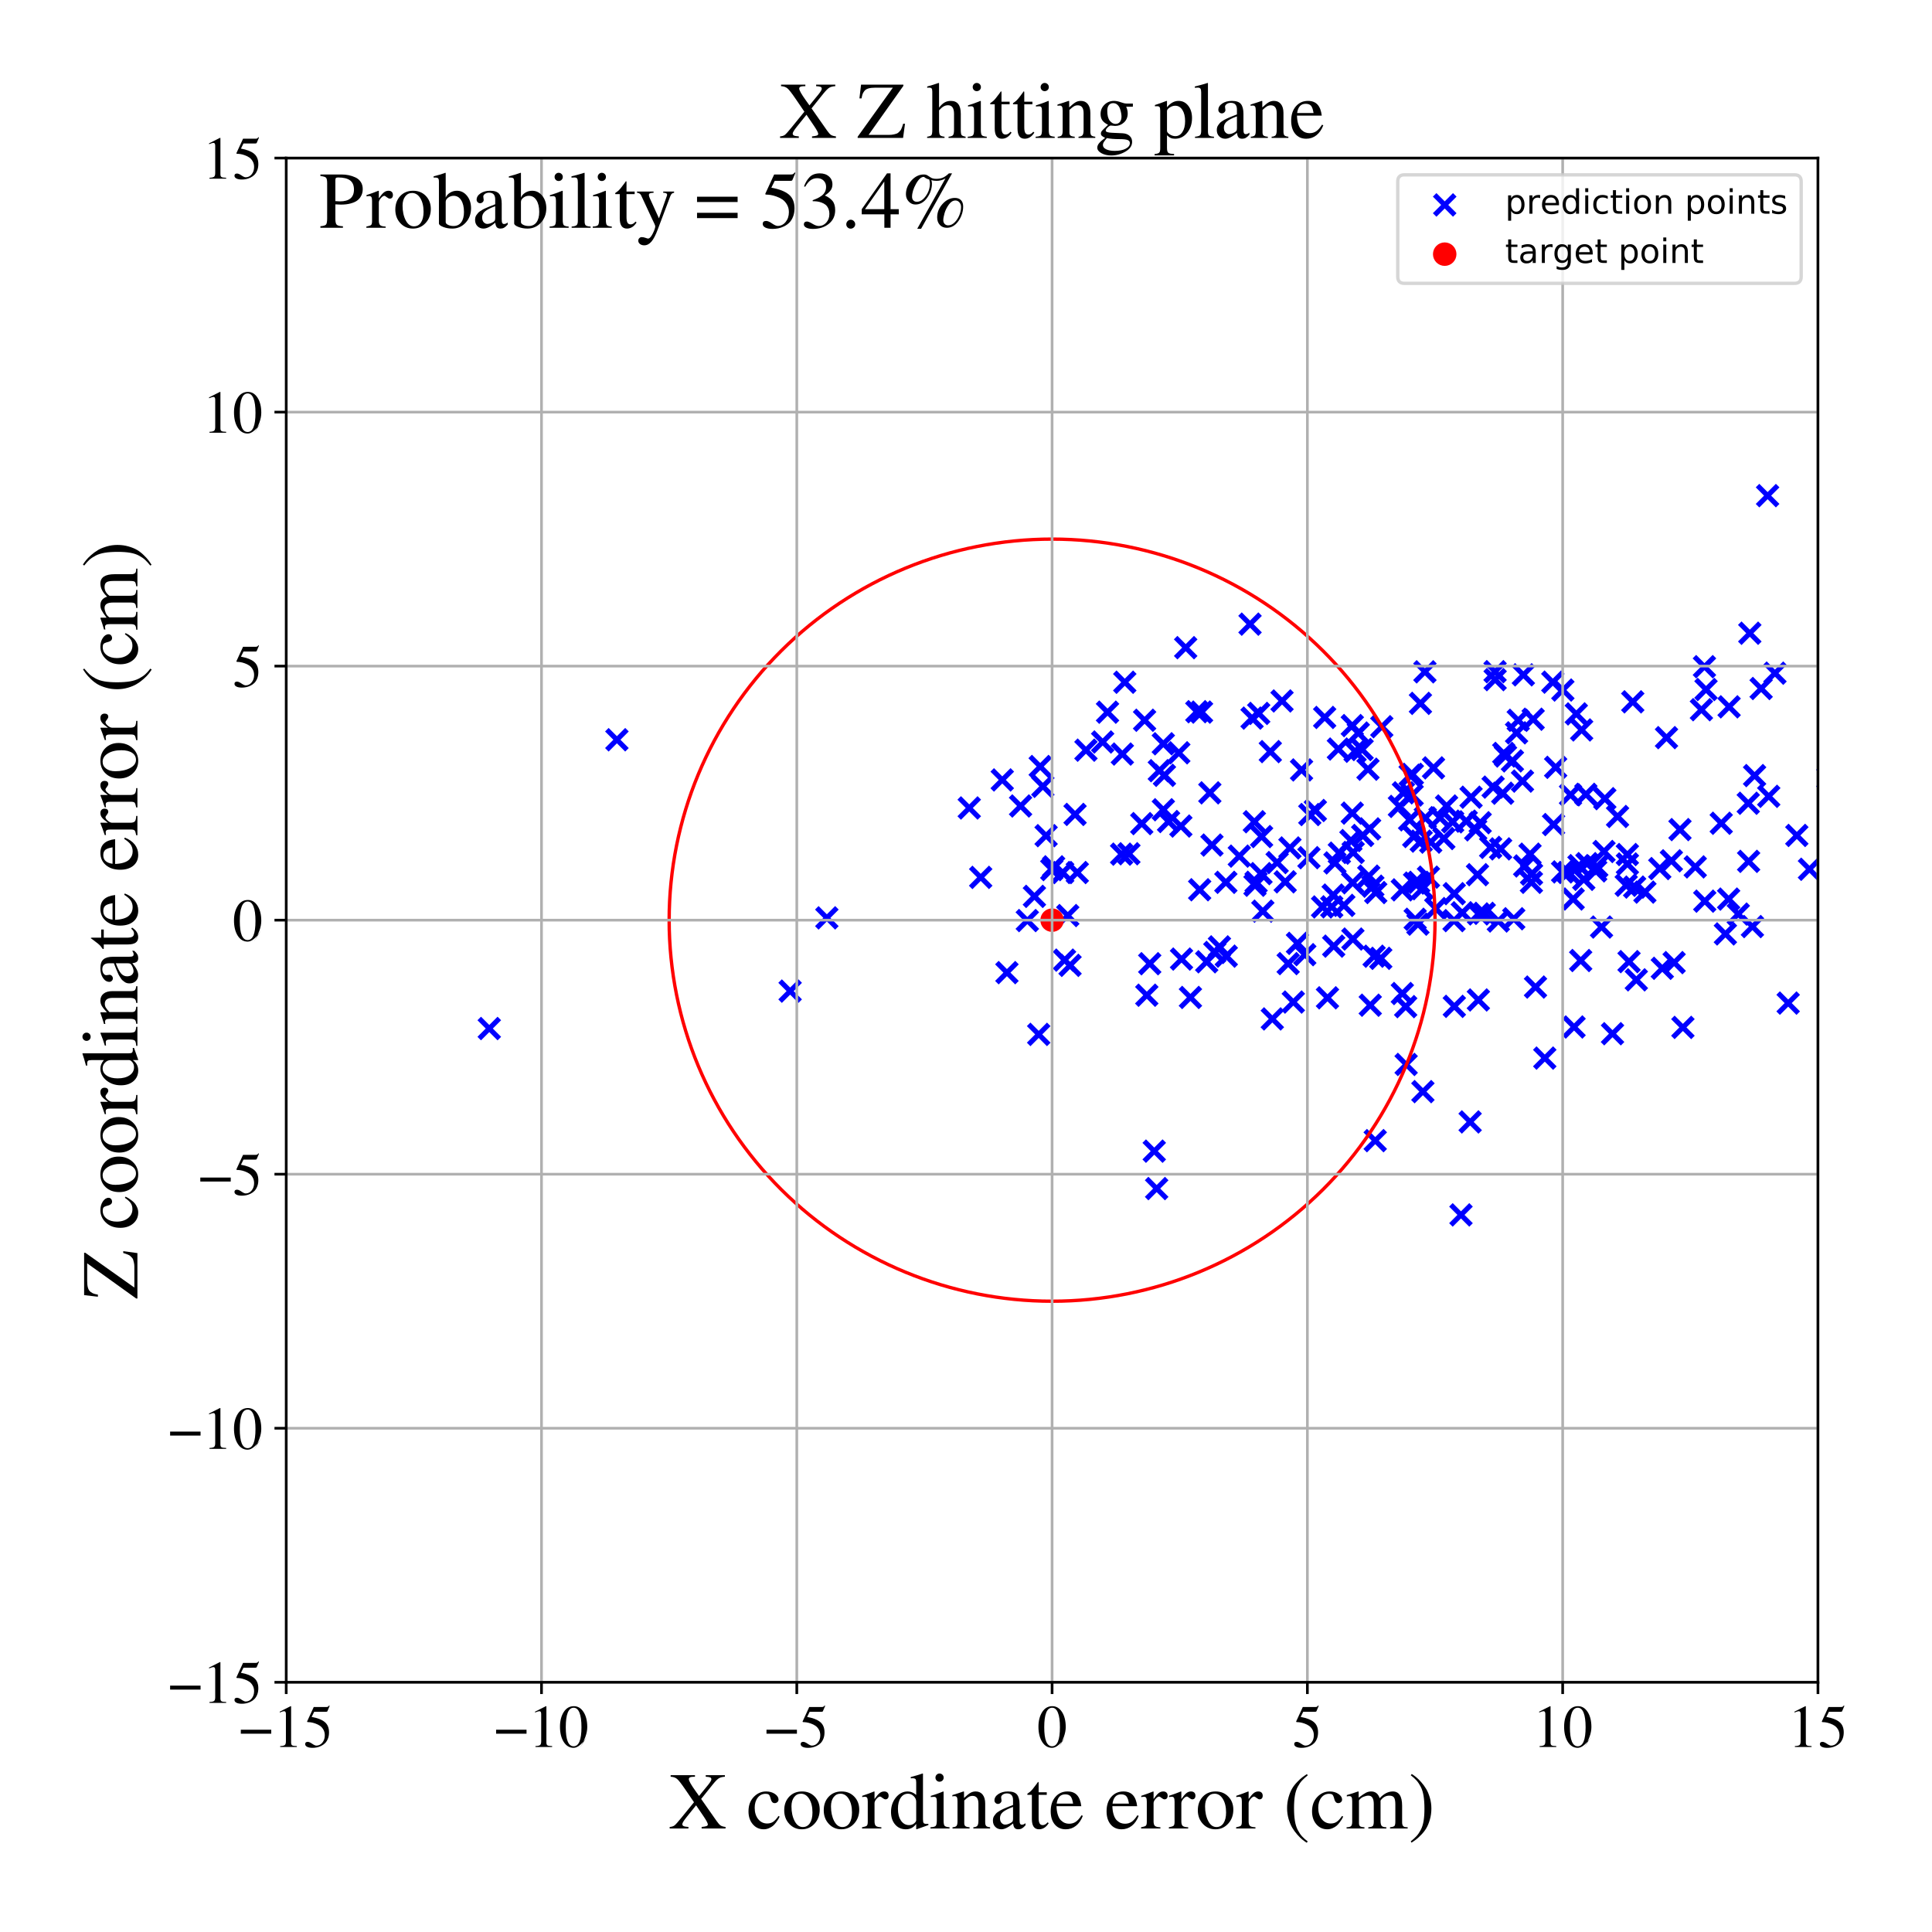 <?xml version="1.0" encoding="utf-8" standalone="no"?>
<!DOCTYPE svg PUBLIC "-//W3C//DTD SVG 1.1//EN"
  "http://www.w3.org/Graphics/SVG/1.1/DTD/svg11.dtd">
<!-- Created with matplotlib (https://matplotlib.org/) -->
<svg height="576pt" version="1.1" viewBox="0 0 576 576" width="576pt" xmlns="http://www.w3.org/2000/svg" xmlns:xlink="http://www.w3.org/1999/xlink">
 <defs>
  <style type="text/css">
*{stroke-linecap:butt;stroke-linejoin:round;}
  </style>
 </defs>
 <g id="figure_1">
  <g id="patch_1">
   <path d="M 0 576 
L 576 576 
L 576 0 
L 0 0 
z
" style="fill:#ffffff;"/>
  </g>
  <g id="axes_1">
   <g id="patch_2">
    <path d="M 85.331 501.548 
L 542 501.548 
L 542 47.121 
L 85.331 47.121 
z
" style="fill:#ffffff;"/>
   </g>
   <g id="PathCollection_1">
    <defs>
     <path d="M -3 3 
L 3 -3 
M -3 -3 
L 3 3 
" id="mebed054d3a" style="stroke:#0000ff;stroke-width:1.5;"/>
    </defs>
    <g clip-path="url(#p1f2a879a40)">
     <use style="fill:#0000ff;stroke:#0000ff;stroke-width:1.5;" x="341.903" xlink:href="#mebed054d3a" y="296.71"/>
     <use style="fill:#0000ff;stroke:#0000ff;stroke-width:1.5;" x="344.127" xlink:href="#mebed054d3a" y="343.198"/>
     <use style="fill:#0000ff;stroke:#0000ff;stroke-width:1.5;" x="319.021" xlink:href="#mebed054d3a" y="287.808"/>
     <use style="fill:#0000ff;stroke:#0000ff;stroke-width:1.5;" x="463.177" xlink:href="#mebed054d3a" y="245.829"/>
     <use style="fill:#0000ff;stroke:#0000ff;stroke-width:1.5;" x="397.462" xlink:href="#mebed054d3a" y="266.853"/>
     <use style="fill:#0000ff;stroke:#0000ff;stroke-width:1.5;" x="605.468" xlink:href="#mebed054d3a" y="299.304"/>
     <use style="fill:#0000ff;stroke:#0000ff;stroke-width:1.5;" x="465.865" xlink:href="#mebed054d3a" y="259.949"/>
     <use style="fill:#0000ff;stroke:#0000ff;stroke-width:1.5;" x="314.135" xlink:href="#mebed054d3a" y="258.432"/>
     <use style="fill:#0000ff;stroke:#0000ff;stroke-width:1.5;" x="373.282" xlink:href="#mebed054d3a" y="214.092"/>
     <use style="fill:#0000ff;stroke:#0000ff;stroke-width:1.5;" x="421.735" xlink:href="#mebed054d3a" y="263.278"/>
     <use style="fill:#0000ff;stroke:#0000ff;stroke-width:1.5;" x="369.485" xlink:href="#mebed054d3a" y="255.242"/>
     <use style="fill:#0000ff;stroke:#0000ff;stroke-width:1.5;" x="408.334" xlink:href="#mebed054d3a" y="247.114"/>
     <use style="fill:#0000ff;stroke:#0000ff;stroke-width:1.5;" x="477.474" xlink:href="#mebed054d3a" y="276.387"/>
     <use style="fill:#0000ff;stroke:#0000ff;stroke-width:1.5;" x="298.813" xlink:href="#mebed054d3a" y="232.527"/>
     <use style="fill:#0000ff;stroke:#0000ff;stroke-width:1.5;" x="475.744" xlink:href="#mebed054d3a" y="259.645"/>
     <use style="fill:#0000ff;stroke:#0000ff;stroke-width:1.5;" x="341.248" xlink:href="#mebed054d3a" y="214.732"/>
     <use style="fill:#0000ff;stroke:#0000ff;stroke-width:1.5;" x="456.608" xlink:href="#mebed054d3a" y="260.623"/>
     <use style="fill:#0000ff;stroke:#0000ff;stroke-width:1.5;" x="508.157" xlink:href="#mebed054d3a" y="198.763"/>
     <use style="fill:#0000ff;stroke:#0000ff;stroke-width:1.5;" x="313.576" xlink:href="#mebed054d3a" y="259.26"/>
     <use style="fill:#0000ff;stroke:#0000ff;stroke-width:1.5;" x="478.457" xlink:href="#mebed054d3a" y="238.112"/>
     <use style="fill:#0000ff;stroke:#0000ff;stroke-width:1.5;" x="394.308" xlink:href="#mebed054d3a" y="270.394"/>
     <use style="fill:#0000ff;stroke:#0000ff;stroke-width:1.5;" x="408.078" xlink:href="#mebed054d3a" y="261.205"/>
     <use style="fill:#0000ff;stroke:#0000ff;stroke-width:1.5;" x="380.765" xlink:href="#mebed054d3a" y="257.163"/>
     <use style="fill:#0000ff;stroke:#0000ff;stroke-width:1.5;" x="352.055" xlink:href="#mebed054d3a" y="246.279"/>
     <use style="fill:#0000ff;stroke:#0000ff;stroke-width:1.5;" x="323.759" xlink:href="#mebed054d3a" y="223.653"/>
     <use style="fill:#0000ff;stroke:#0000ff;stroke-width:1.5;" x="394.932" xlink:href="#mebed054d3a" y="213.896"/>
     <use style="fill:#0000ff;stroke:#0000ff;stroke-width:1.5;" x="457.093" xlink:href="#mebed054d3a" y="214.429"/>
     <use style="fill:#0000ff;stroke:#0000ff;stroke-width:1.5;" x="433.585" xlink:href="#mebed054d3a" y="300.032"/>
     <use style="fill:#0000ff;stroke:#0000ff;stroke-width:1.5;" x="376.131" xlink:href="#mebed054d3a" y="249.413"/>
     <use style="fill:#0000ff;stroke:#0000ff;stroke-width:1.5;" x="646.332" xlink:href="#mebed054d3a" y="258.926"/>
     <use style="fill:#0000ff;stroke:#0000ff;stroke-width:1.5;" x="428.049" xlink:href="#mebed054d3a" y="270.875"/>
     <use style="fill:#0000ff;stroke:#0000ff;stroke-width:1.5;" x="407.844" xlink:href="#mebed054d3a" y="229.328"/>
     <use style="fill:#0000ff;stroke:#0000ff;stroke-width:1.5;" x="419.223" xlink:href="#mebed054d3a" y="317.35"/>
     <use style="fill:#0000ff;stroke:#0000ff;stroke-width:1.5;" x="433.499" xlink:href="#mebed054d3a" y="274.469"/>
     <use style="fill:#0000ff;stroke:#0000ff;stroke-width:1.5;" x="422.739" xlink:href="#mebed054d3a" y="275.522"/>
     <use style="fill:#0000ff;stroke:#0000ff;stroke-width:1.5;" x="456.158" xlink:href="#mebed054d3a" y="254.658"/>
     <use style="fill:#0000ff;stroke:#0000ff;stroke-width:1.5;" x="523.106" xlink:href="#mebed054d3a" y="231.229"/>
     <use style="fill:#0000ff;stroke:#0000ff;stroke-width:1.5;" x="360.697" xlink:href="#mebed054d3a" y="236.375"/>
     <use style="fill:#0000ff;stroke:#0000ff;stroke-width:1.5;" x="495.597" xlink:href="#mebed054d3a" y="288.684"/>
     <use style="fill:#0000ff;stroke:#0000ff;stroke-width:1.5;" x="507.255" xlink:href="#mebed054d3a" y="211.589"/>
     <use style="fill:#0000ff;stroke:#0000ff;stroke-width:1.5;" x="544.948" xlink:href="#mebed054d3a" y="231.976"/>
     <use style="fill:#0000ff;stroke:#0000ff;stroke-width:1.5;" x="384.572" xlink:href="#mebed054d3a" y="252.808"/>
     <use style="fill:#0000ff;stroke:#0000ff;stroke-width:1.5;" x="389.006" xlink:href="#mebed054d3a" y="284.62"/>
     <use style="fill:#0000ff;stroke:#0000ff;stroke-width:1.5;" x="424.822" xlink:href="#mebed054d3a" y="200.298"/>
     <use style="fill:#0000ff;stroke:#0000ff;stroke-width:1.5;" x="444.417" xlink:href="#mebed054d3a" y="252.641"/>
     <use style="fill:#0000ff;stroke:#0000ff;stroke-width:1.5;" x="440.809" xlink:href="#mebed054d3a" y="272.471"/>
     <use style="fill:#0000ff;stroke:#0000ff;stroke-width:1.5;" x="388.042" xlink:href="#mebed054d3a" y="229.544"/>
     <use style="fill:#0000ff;stroke:#0000ff;stroke-width:1.5;" x="472.179" xlink:href="#mebed054d3a" y="262.168"/>
     <use style="fill:#0000ff;stroke:#0000ff;stroke-width:1.5;" x="439.961" xlink:href="#mebed054d3a" y="247.408"/>
     <use style="fill:#0000ff;stroke:#0000ff;stroke-width:1.5;" x="515.371" xlink:href="#mebed054d3a" y="268.052"/>
     <use style="fill:#0000ff;stroke:#0000ff;stroke-width:1.5;" x="397.624" xlink:href="#mebed054d3a" y="282.078"/>
     <use style="fill:#0000ff;stroke:#0000ff;stroke-width:1.5;" x="347.163" xlink:href="#mebed054d3a" y="231.156"/>
     <use style="fill:#0000ff;stroke:#0000ff;stroke-width:1.5;" x="438.302" xlink:href="#mebed054d3a" y="334.487"/>
     <use style="fill:#0000ff;stroke:#0000ff;stroke-width:1.5;" x="490.403" xlink:href="#mebed054d3a" y="265.972"/>
     <use style="fill:#0000ff;stroke:#0000ff;stroke-width:1.5;" x="637.753" xlink:href="#mebed054d3a" y="231.615"/>
     <use style="fill:#0000ff;stroke:#0000ff;stroke-width:1.5;" x="335.338" xlink:href="#mebed054d3a" y="203.4"/>
     <use style="fill:#0000ff;stroke:#0000ff;stroke-width:1.5;" x="340.399" xlink:href="#mebed054d3a" y="245.547"/>
     <use style="fill:#0000ff;stroke:#0000ff;stroke-width:1.5;" x="308.397" xlink:href="#mebed054d3a" y="267.24"/>
     <use style="fill:#0000ff;stroke:#0000ff;stroke-width:1.5;" x="498.3" xlink:href="#mebed054d3a" y="256.636"/>
     <use style="fill:#0000ff;stroke:#0000ff;stroke-width:1.5;" x="482.254" xlink:href="#mebed054d3a" y="243.424"/>
     <use style="fill:#0000ff;stroke:#0000ff;stroke-width:1.5;" x="445.152" xlink:href="#mebed054d3a" y="234.668"/>
     <use style="fill:#0000ff;stroke:#0000ff;stroke-width:1.5;" x="462.949" xlink:href="#mebed054d3a" y="203.372"/>
     <use style="fill:#0000ff;stroke:#0000ff;stroke-width:1.5;" x="336.569" xlink:href="#mebed054d3a" y="254.534"/>
     <use style="fill:#0000ff;stroke:#0000ff;stroke-width:1.5;" x="385.582" xlink:href="#mebed054d3a" y="298.748"/>
     <use style="fill:#0000ff;stroke:#0000ff;stroke-width:1.5;" x="397.995" xlink:href="#mebed054d3a" y="257.263"/>
     <use style="fill:#0000ff;stroke:#0000ff;stroke-width:1.5;" x="346.839" xlink:href="#mebed054d3a" y="241.417"/>
     <use style="fill:#0000ff;stroke:#0000ff;stroke-width:1.5;" x="304.274" xlink:href="#mebed054d3a" y="240.294"/>
     <use style="fill:#0000ff;stroke:#0000ff;stroke-width:1.5;" x="471.26" xlink:href="#mebed054d3a" y="286.367"/>
     <use style="fill:#0000ff;stroke:#0000ff;stroke-width:1.5;" x="602.378" xlink:href="#mebed054d3a" y="264.349"/>
     <use style="fill:#0000ff;stroke:#0000ff;stroke-width:1.5;" x="374.48" xlink:href="#mebed054d3a" y="263.043"/>
     <use style="fill:#0000ff;stroke:#0000ff;stroke-width:1.5;" x="376.492" xlink:href="#mebed054d3a" y="271.651"/>
     <use style="fill:#0000ff;stroke:#0000ff;stroke-width:1.5;" x="318.337" xlink:href="#mebed054d3a" y="272.963"/>
     <use style="fill:#0000ff;stroke:#0000ff;stroke-width:1.5;" x="521.681" xlink:href="#mebed054d3a" y="188.787"/>
     <use style="fill:#0000ff;stroke:#0000ff;stroke-width:1.5;" x="183.921" xlink:href="#mebed054d3a" y="220.549"/>
     <use style="fill:#0000ff;stroke:#0000ff;stroke-width:1.5;" x="521.221" xlink:href="#mebed054d3a" y="239.479"/>
     <use style="fill:#0000ff;stroke:#0000ff;stroke-width:1.5;" x="399.31" xlink:href="#mebed054d3a" y="254.353"/>
     <use style="fill:#0000ff;stroke:#0000ff;stroke-width:1.5;" x="358.228" xlink:href="#mebed054d3a" y="212.304"/>
     <use style="fill:#0000ff;stroke:#0000ff;stroke-width:1.5;" x="321.184" xlink:href="#mebed054d3a" y="260.133"/>
     <use style="fill:#0000ff;stroke:#0000ff;stroke-width:1.5;" x="470.75" xlink:href="#mebed054d3a" y="258.078"/>
     <use style="fill:#0000ff;stroke:#0000ff;stroke-width:1.5;" x="487.847" xlink:href="#mebed054d3a" y="292.126"/>
     <use style="fill:#0000ff;stroke:#0000ff;stroke-width:1.5;" x="420.416" xlink:href="#mebed054d3a" y="231.127"/>
     <use style="fill:#0000ff;stroke:#0000ff;stroke-width:1.5;" x="406.263" xlink:href="#mebed054d3a" y="249.078"/>
     <use style="fill:#0000ff;stroke:#0000ff;stroke-width:1.5;" x="372.68" xlink:href="#mebed054d3a" y="186.081"/>
     <use style="fill:#0000ff;stroke:#0000ff;stroke-width:1.5;" x="421.919" xlink:href="#mebed054d3a" y="274.066"/>
     <use style="fill:#0000ff;stroke:#0000ff;stroke-width:1.5;" x="403.999" xlink:href="#mebed054d3a" y="223.981"/>
     <use style="fill:#0000ff;stroke:#0000ff;stroke-width:1.5;" x="487.342" xlink:href="#mebed054d3a" y="264.475"/>
     <use style="fill:#0000ff;stroke:#0000ff;stroke-width:1.5;" x="330.194" xlink:href="#mebed054d3a" y="212.326"/>
     <use style="fill:#0000ff;stroke:#0000ff;stroke-width:1.5;" x="440.493" xlink:href="#mebed054d3a" y="260.774"/>
     <use style="fill:#0000ff;stroke:#0000ff;stroke-width:1.5;" x="539.47" xlink:href="#mebed054d3a" y="259.164"/>
     <use style="fill:#0000ff;stroke:#0000ff;stroke-width:1.5;" x="438.579" xlink:href="#mebed054d3a" y="237.678"/>
     <use style="fill:#0000ff;stroke:#0000ff;stroke-width:1.5;" x="384.055" xlink:href="#mebed054d3a" y="287.284"/>
     <use style="fill:#0000ff;stroke:#0000ff;stroke-width:1.5;" x="317.377" xlink:href="#mebed054d3a" y="286.247"/>
     <use style="fill:#0000ff;stroke:#0000ff;stroke-width:1.5;" x="535.697" xlink:href="#mebed054d3a" y="249.076"/>
     <use style="fill:#0000ff;stroke:#0000ff;stroke-width:1.5;" x="425.881" xlink:href="#mebed054d3a" y="261.51"/>
     <use style="fill:#0000ff;stroke:#0000ff;stroke-width:1.5;" x="345.635" xlink:href="#mebed054d3a" y="229.763"/>
     <use style="fill:#0000ff;stroke:#0000ff;stroke-width:1.5;" x="515.509" xlink:href="#mebed054d3a" y="210.734"/>
     <use style="fill:#0000ff;stroke:#0000ff;stroke-width:1.5;" x="457.794" xlink:href="#mebed054d3a" y="294.278"/>
     <use style="fill:#0000ff;stroke:#0000ff;stroke-width:1.5;" x="310.908" xlink:href="#mebed054d3a" y="234.436"/>
     <use style="fill:#0000ff;stroke:#0000ff;stroke-width:1.5;" x="359.764" xlink:href="#mebed054d3a" y="286.743"/>
     <use style="fill:#0000ff;stroke:#0000ff;stroke-width:1.5;" x="476.058" xlink:href="#mebed054d3a" y="258.353"/>
     <use style="fill:#0000ff;stroke:#0000ff;stroke-width:1.5;" x="546.078" xlink:href="#mebed054d3a" y="238.965"/>
     <use style="fill:#0000ff;stroke:#0000ff;stroke-width:1.5;" x="423.718" xlink:href="#mebed054d3a" y="250.769"/>
     <use style="fill:#0000ff;stroke:#0000ff;stroke-width:1.5;" x="508.249" xlink:href="#mebed054d3a" y="268.667"/>
     <use style="fill:#0000ff;stroke:#0000ff;stroke-width:1.5;" x="522.462" xlink:href="#mebed054d3a" y="276.247"/>
     <use style="fill:#0000ff;stroke:#0000ff;stroke-width:1.5;" x="549.373" xlink:href="#mebed054d3a" y="245.089"/>
     <use style="fill:#0000ff;stroke:#0000ff;stroke-width:1.5;" x="465.944" xlink:href="#mebed054d3a" y="205.725"/>
     <use style="fill:#0000ff;stroke:#0000ff;stroke-width:1.5;" x="422.974" xlink:href="#mebed054d3a" y="263.049"/>
     <use style="fill:#0000ff;stroke:#0000ff;stroke-width:1.5;" x="320.514" xlink:href="#mebed054d3a" y="242.808"/>
     <use style="fill:#0000ff;stroke:#0000ff;stroke-width:1.5;" x="484.834" xlink:href="#mebed054d3a" y="263.94"/>
     <use style="fill:#0000ff;stroke:#0000ff;stroke-width:1.5;" x="450.911" xlink:href="#mebed054d3a" y="226.852"/>
     <use style="fill:#0000ff;stroke:#0000ff;stroke-width:1.5;" x="373.966" xlink:href="#mebed054d3a" y="244.99"/>
     <use style="fill:#0000ff;stroke:#0000ff;stroke-width:1.5;" x="454.173" xlink:href="#mebed054d3a" y="201.194"/>
     <use style="fill:#0000ff;stroke:#0000ff;stroke-width:1.5;" x="468.229" xlink:href="#mebed054d3a" y="236.966"/>
     <use style="fill:#0000ff;stroke:#0000ff;stroke-width:1.5;" x="418.074" xlink:href="#mebed054d3a" y="265.295"/>
     <use style="fill:#0000ff;stroke:#0000ff;stroke-width:1.5;" x="411.659" xlink:href="#mebed054d3a" y="285.714"/>
     <use style="fill:#0000ff;stroke:#0000ff;stroke-width:1.5;" x="423.484" xlink:href="#mebed054d3a" y="209.699"/>
     <use style="fill:#0000ff;stroke:#0000ff;stroke-width:1.5;" x="309.675" xlink:href="#mebed054d3a" y="308.389"/>
     <use style="fill:#0000ff;stroke:#0000ff;stroke-width:1.5;" x="408.526" xlink:href="#mebed054d3a" y="299.69"/>
     <use style="fill:#0000ff;stroke:#0000ff;stroke-width:1.5;" x="485.191" xlink:href="#mebed054d3a" y="257.573"/>
     <use style="fill:#0000ff;stroke:#0000ff;stroke-width:1.5;" x="310.127" xlink:href="#mebed054d3a" y="228.527"/>
     <use style="fill:#0000ff;stroke:#0000ff;stroke-width:1.5;" x="365.595" xlink:href="#mebed054d3a" y="285.063"/>
     <use style="fill:#0000ff;stroke:#0000ff;stroke-width:1.5;" x="460.559" xlink:href="#mebed054d3a" y="315.455"/>
     <use style="fill:#0000ff;stroke:#0000ff;stroke-width:1.5;" x="354.913" xlink:href="#mebed054d3a" y="297.378"/>
     <use style="fill:#0000ff;stroke:#0000ff;stroke-width:1.5;" x="410.006" xlink:href="#mebed054d3a" y="340.065"/>
     <use style="fill:#0000ff;stroke:#0000ff;stroke-width:1.5;" x="402.755" xlink:href="#mebed054d3a" y="250.6"/>
     <use style="fill:#0000ff;stroke:#0000ff;stroke-width:1.5;" x="353.5" xlink:href="#mebed054d3a" y="193.093"/>
     <use style="fill:#0000ff;stroke:#0000ff;stroke-width:1.5;" x="403.432" xlink:href="#mebed054d3a" y="254.142"/>
     <use style="fill:#0000ff;stroke:#0000ff;stroke-width:1.5;" x="356.82" xlink:href="#mebed054d3a" y="212.181"/>
     <use style="fill:#0000ff;stroke:#0000ff;stroke-width:1.5;" x="494.838" xlink:href="#mebed054d3a" y="258.953"/>
     <use style="fill:#0000ff;stroke:#0000ff;stroke-width:1.5;" x="514.403" xlink:href="#mebed054d3a" y="278.435"/>
     <use style="fill:#0000ff;stroke:#0000ff;stroke-width:1.5;" x="306.282" xlink:href="#mebed054d3a" y="274.456"/>
     <use style="fill:#0000ff;stroke:#0000ff;stroke-width:1.5;" x="145.873" xlink:href="#mebed054d3a" y="306.643"/>
     <use style="fill:#0000ff;stroke:#0000ff;stroke-width:1.5;" x="348.392" xlink:href="#mebed054d3a" y="244.929"/>
     <use style="fill:#0000ff;stroke:#0000ff;stroke-width:1.5;" x="382.222" xlink:href="#mebed054d3a" y="208.98"/>
     <use style="fill:#0000ff;stroke:#0000ff;stroke-width:1.5;" x="445.756" xlink:href="#mebed054d3a" y="202.626"/>
     <use style="fill:#0000ff;stroke:#0000ff;stroke-width:1.5;" x="344.842" xlink:href="#mebed054d3a" y="354.355"/>
     <use style="fill:#0000ff;stroke:#0000ff;stroke-width:1.5;" x="351.446" xlink:href="#mebed054d3a" y="224.436"/>
     <use style="fill:#0000ff;stroke:#0000ff;stroke-width:1.5;" x="549.289" xlink:href="#mebed054d3a" y="190.456"/>
     <use style="fill:#0000ff;stroke:#0000ff;stroke-width:1.5;" x="469.956" xlink:href="#mebed054d3a" y="212.837"/>
     <use style="fill:#0000ff;stroke:#0000ff;stroke-width:1.5;" x="437.129" xlink:href="#mebed054d3a" y="244.814"/>
     <use style="fill:#0000ff;stroke:#0000ff;stroke-width:1.5;" x="485.178" xlink:href="#mebed054d3a" y="254.77"/>
     <use style="fill:#0000ff;stroke:#0000ff;stroke-width:1.5;" x="246.514" xlink:href="#mebed054d3a" y="273.648"/>
     <use style="fill:#0000ff;stroke:#0000ff;stroke-width:1.5;" x="361.33" xlink:href="#mebed054d3a" y="251.946"/>
     <use style="fill:#0000ff;stroke:#0000ff;stroke-width:1.5;" x="363.559" xlink:href="#mebed054d3a" y="282.3"/>
     <use style="fill:#0000ff;stroke:#0000ff;stroke-width:1.5;" x="410.165" xlink:href="#mebed054d3a" y="266.1"/>
     <use style="fill:#0000ff;stroke:#0000ff;stroke-width:1.5;" x="452.148" xlink:href="#mebed054d3a" y="218.484"/>
     <use style="fill:#0000ff;stroke:#0000ff;stroke-width:1.5;" x="469.023" xlink:href="#mebed054d3a" y="268.024"/>
     <use style="fill:#0000ff;stroke:#0000ff;stroke-width:1.5;" x="411.966" xlink:href="#mebed054d3a" y="216.66"/>
     <use style="fill:#0000ff;stroke:#0000ff;stroke-width:1.5;" x="378.728" xlink:href="#mebed054d3a" y="224.082"/>
     <use style="fill:#0000ff;stroke:#0000ff;stroke-width:1.5;" x="431.276" xlink:href="#mebed054d3a" y="240.298"/>
     <use style="fill:#0000ff;stroke:#0000ff;stroke-width:1.5;" x="469.283" xlink:href="#mebed054d3a" y="306.182"/>
     <use style="fill:#0000ff;stroke:#0000ff;stroke-width:1.5;" x="357.667" xlink:href="#mebed054d3a" y="265.268"/>
     <use style="fill:#0000ff;stroke:#0000ff;stroke-width:1.5;" x="292.383" xlink:href="#mebed054d3a" y="261.579"/>
     <use style="fill:#0000ff;stroke:#0000ff;stroke-width:1.5;" x="435.956" xlink:href="#mebed054d3a" y="272.124"/>
     <use style="fill:#0000ff;stroke:#0000ff;stroke-width:1.5;" x="420.251" xlink:href="#mebed054d3a" y="244.426"/>
     <use style="fill:#0000ff;stroke:#0000ff;stroke-width:1.5;" x="496.847" xlink:href="#mebed054d3a" y="219.916"/>
     <use style="fill:#0000ff;stroke:#0000ff;stroke-width:1.5;" x="553.687" xlink:href="#mebed054d3a" y="281.96"/>
     <use style="fill:#0000ff;stroke:#0000ff;stroke-width:1.5;" x="424.934" xlink:href="#mebed054d3a" y="243.858"/>
     <use style="fill:#0000ff;stroke:#0000ff;stroke-width:1.5;" x="448.32" xlink:href="#mebed054d3a" y="224.619"/>
     <use style="fill:#0000ff;stroke:#0000ff;stroke-width:1.5;" x="518.244" xlink:href="#mebed054d3a" y="272.524"/>
     <use style="fill:#0000ff;stroke:#0000ff;stroke-width:1.5;" x="451.308" xlink:href="#mebed054d3a" y="273.914"/>
     <use style="fill:#0000ff;stroke:#0000ff;stroke-width:1.5;" x="328.743" xlink:href="#mebed054d3a" y="221.214"/>
     <use style="fill:#0000ff;stroke:#0000ff;stroke-width:1.5;" x="426.549" xlink:href="#mebed054d3a" y="251.067"/>
     <use style="fill:#0000ff;stroke:#0000ff;stroke-width:1.5;" x="346.824" xlink:href="#mebed054d3a" y="221.743"/>
     <use style="fill:#0000ff;stroke:#0000ff;stroke-width:1.5;" x="334.396" xlink:href="#mebed054d3a" y="254.654"/>
     <use style="fill:#0000ff;stroke:#0000ff;stroke-width:1.5;" x="421.07" xlink:href="#mebed054d3a" y="230.856"/>
     <use style="fill:#0000ff;stroke:#0000ff;stroke-width:1.5;" x="403.287" xlink:href="#mebed054d3a" y="263.183"/>
     <use style="fill:#0000ff;stroke:#0000ff;stroke-width:1.5;" x="467.616" xlink:href="#mebed054d3a" y="260.117"/>
     <use style="fill:#0000ff;stroke:#0000ff;stroke-width:1.5;" x="521.329" xlink:href="#mebed054d3a" y="256.801"/>
     <use style="fill:#0000ff;stroke:#0000ff;stroke-width:1.5;" x="446.708" xlink:href="#mebed054d3a" y="274.585"/>
     <use style="fill:#0000ff;stroke:#0000ff;stroke-width:1.5;" x="508.631" xlink:href="#mebed054d3a" y="205.572"/>
     <use style="fill:#0000ff;stroke:#0000ff;stroke-width:1.5;" x="352.256" xlink:href="#mebed054d3a" y="285.934"/>
     <use style="fill:#0000ff;stroke:#0000ff;stroke-width:1.5;" x="485.677" xlink:href="#mebed054d3a" y="286.694"/>
     <use style="fill:#0000ff;stroke:#0000ff;stroke-width:1.5;" x="533.123" xlink:href="#mebed054d3a" y="299.059"/>
     <use style="fill:#0000ff;stroke:#0000ff;stroke-width:1.5;" x="424.215" xlink:href="#mebed054d3a" y="325.455"/>
     <use style="fill:#0000ff;stroke:#0000ff;stroke-width:1.5;" x="433.087" xlink:href="#mebed054d3a" y="245.018"/>
     <use style="fill:#0000ff;stroke:#0000ff;stroke-width:1.5;" x="404.951" xlink:href="#mebed054d3a" y="218.547"/>
     <use style="fill:#0000ff;stroke:#0000ff;stroke-width:1.5;" x="397.045" xlink:href="#mebed054d3a" y="270.361"/>
     <use style="fill:#0000ff;stroke:#0000ff;stroke-width:1.5;" x="379.324" xlink:href="#mebed054d3a" y="303.778"/>
     <use style="fill:#0000ff;stroke:#0000ff;stroke-width:1.5;" x="435.572" xlink:href="#mebed054d3a" y="362.205"/>
     <use style="fill:#0000ff;stroke:#0000ff;stroke-width:1.5;" x="473.125" xlink:href="#mebed054d3a" y="257.482"/>
     <use style="fill:#0000ff;stroke:#0000ff;stroke-width:1.5;" x="478.211" xlink:href="#mebed054d3a" y="253.861"/>
     <use style="fill:#0000ff;stroke:#0000ff;stroke-width:1.5;" x="421.014" xlink:href="#mebed054d3a" y="237.033"/>
     <use style="fill:#0000ff;stroke:#0000ff;stroke-width:1.5;" x="409.67" xlink:href="#mebed054d3a" y="285.081"/>
     <use style="fill:#0000ff;stroke:#0000ff;stroke-width:1.5;" x="300.204" xlink:href="#mebed054d3a" y="289.977"/>
     <use style="fill:#0000ff;stroke:#0000ff;stroke-width:1.5;" x="447.394" xlink:href="#mebed054d3a" y="253.084"/>
     <use style="fill:#0000ff;stroke:#0000ff;stroke-width:1.5;" x="374.157" xlink:href="#mebed054d3a" y="263.926"/>
     <use style="fill:#0000ff;stroke:#0000ff;stroke-width:1.5;" x="403.346" xlink:href="#mebed054d3a" y="279.964"/>
     <use style="fill:#0000ff;stroke:#0000ff;stroke-width:1.5;" x="400.643" xlink:href="#mebed054d3a" y="269.926"/>
     <use style="fill:#0000ff;stroke:#0000ff;stroke-width:1.5;" x="427.384" xlink:href="#mebed054d3a" y="228.931"/>
     <use style="fill:#0000ff;stroke:#0000ff;stroke-width:1.5;" x="342.776" xlink:href="#mebed054d3a" y="287.317"/>
     <use style="fill:#0000ff;stroke:#0000ff;stroke-width:1.5;" x="395.769" xlink:href="#mebed054d3a" y="297.485"/>
     <use style="fill:#0000ff;stroke:#0000ff;stroke-width:1.5;" x="383.165" xlink:href="#mebed054d3a" y="262.906"/>
     <use style="fill:#0000ff;stroke:#0000ff;stroke-width:1.5;" x="527.323" xlink:href="#mebed054d3a" y="237.414"/>
     <use style="fill:#0000ff;stroke:#0000ff;stroke-width:1.5;" x="421.483" xlink:href="#mebed054d3a" y="249.393"/>
     <use style="fill:#0000ff;stroke:#0000ff;stroke-width:1.5;" x="311.884" xlink:href="#mebed054d3a" y="249.143"/>
     <use style="fill:#0000ff;stroke:#0000ff;stroke-width:1.5;" x="386.821" xlink:href="#mebed054d3a" y="281.25"/>
     <use style="fill:#0000ff;stroke:#0000ff;stroke-width:1.5;" x="452.647" xlink:href="#mebed054d3a" y="214.748"/>
     <use style="fill:#0000ff;stroke:#0000ff;stroke-width:1.5;" x="390.499" xlink:href="#mebed054d3a" y="242.847"/>
     <use style="fill:#0000ff;stroke:#0000ff;stroke-width:1.5;" x="448.009" xlink:href="#mebed054d3a" y="236.489"/>
     <use style="fill:#0000ff;stroke:#0000ff;stroke-width:1.5;" x="418.087" xlink:href="#mebed054d3a" y="296.202"/>
     <use style="fill:#0000ff;stroke:#0000ff;stroke-width:1.5;" x="453.911" xlink:href="#mebed054d3a" y="232.88"/>
     <use style="fill:#0000ff;stroke:#0000ff;stroke-width:1.5;" x="499.116" xlink:href="#mebed054d3a" y="286.987"/>
     <use style="fill:#0000ff;stroke:#0000ff;stroke-width:1.5;" x="500.862" xlink:href="#mebed054d3a" y="247.332"/>
     <use style="fill:#0000ff;stroke:#0000ff;stroke-width:1.5;" x="403.172" xlink:href="#mebed054d3a" y="216.321"/>
     <use style="fill:#0000ff;stroke:#0000ff;stroke-width:1.5;" x="390.243" xlink:href="#mebed054d3a" y="255.706"/>
     <use style="fill:#0000ff;stroke:#0000ff;stroke-width:1.5;" x="442.51" xlink:href="#mebed054d3a" y="272.301"/>
     <use style="fill:#0000ff;stroke:#0000ff;stroke-width:1.5;" x="430.463" xlink:href="#mebed054d3a" y="249.996"/>
     <use style="fill:#0000ff;stroke:#0000ff;stroke-width:1.5;" x="472.8" xlink:href="#mebed054d3a" y="236.819"/>
     <use style="fill:#0000ff;stroke:#0000ff;stroke-width:1.5;" x="550.02" xlink:href="#mebed054d3a" y="247.703"/>
     <use style="fill:#0000ff;stroke:#0000ff;stroke-width:1.5;" x="501.734" xlink:href="#mebed054d3a" y="306.308"/>
     <use style="fill:#0000ff;stroke:#0000ff;stroke-width:1.5;" x="513.164" xlink:href="#mebed054d3a" y="245.443"/>
     <use style="fill:#0000ff;stroke:#0000ff;stroke-width:1.5;" x="429.308" xlink:href="#mebed054d3a" y="243.784"/>
     <use style="fill:#0000ff;stroke:#0000ff;stroke-width:1.5;" x="566.201" xlink:href="#mebed054d3a" y="223.303"/>
     <use style="fill:#0000ff;stroke:#0000ff;stroke-width:1.5;" x="480.751" xlink:href="#mebed054d3a" y="308.183"/>
     <use style="fill:#0000ff;stroke:#0000ff;stroke-width:1.5;" x="399.022" xlink:href="#mebed054d3a" y="223.318"/>
     <use style="fill:#0000ff;stroke:#0000ff;stroke-width:1.5;" x="235.567" xlink:href="#mebed054d3a" y="295.485"/>
     <use style="fill:#0000ff;stroke:#0000ff;stroke-width:1.5;" x="454.555" xlink:href="#mebed054d3a" y="258.172"/>
     <use style="fill:#0000ff;stroke:#0000ff;stroke-width:1.5;" x="463.798" xlink:href="#mebed054d3a" y="228.77"/>
     <use style="fill:#0000ff;stroke:#0000ff;stroke-width:1.5;" x="505.421" xlink:href="#mebed054d3a" y="258.455"/>
     <use style="fill:#0000ff;stroke:#0000ff;stroke-width:1.5;" x="375.268" xlink:href="#mebed054d3a" y="212.693"/>
     <use style="fill:#0000ff;stroke:#0000ff;stroke-width:1.5;" x="375.951" xlink:href="#mebed054d3a" y="260.456"/>
     <use style="fill:#0000ff;stroke:#0000ff;stroke-width:1.5;" x="445.736" xlink:href="#mebed054d3a" y="200.252"/>
     <use style="fill:#0000ff;stroke:#0000ff;stroke-width:1.5;" x="334.611" xlink:href="#mebed054d3a" y="224.811"/>
     <use style="fill:#0000ff;stroke:#0000ff;stroke-width:1.5;" x="486.786" xlink:href="#mebed054d3a" y="209.241"/>
     <use style="fill:#0000ff;stroke:#0000ff;stroke-width:1.5;" x="409.293" xlink:href="#mebed054d3a" y="264.201"/>
     <use style="fill:#0000ff;stroke:#0000ff;stroke-width:1.5;" x="440.758" xlink:href="#mebed054d3a" y="298.122"/>
     <use style="fill:#0000ff;stroke:#0000ff;stroke-width:1.5;" x="316.827" xlink:href="#mebed054d3a" y="260.135"/>
     <use style="fill:#0000ff;stroke:#0000ff;stroke-width:1.5;" x="417.214" xlink:href="#mebed054d3a" y="240.42"/>
     <use style="fill:#0000ff;stroke:#0000ff;stroke-width:1.5;" x="529.172" xlink:href="#mebed054d3a" y="200.697"/>
     <use style="fill:#0000ff;stroke:#0000ff;stroke-width:1.5;" x="365.474" xlink:href="#mebed054d3a" y="263.057"/>
     <use style="fill:#0000ff;stroke:#0000ff;stroke-width:1.5;" x="418.411" xlink:href="#mebed054d3a" y="236.367"/>
     <use style="fill:#0000ff;stroke:#0000ff;stroke-width:1.5;" x="362.182" xlink:href="#mebed054d3a" y="283.956"/>
     <use style="fill:#0000ff;stroke:#0000ff;stroke-width:1.5;" x="448.85" xlink:href="#mebed054d3a" y="225.396"/>
     <use style="fill:#0000ff;stroke:#0000ff;stroke-width:1.5;" x="406.095" xlink:href="#mebed054d3a" y="223.466"/>
     <use style="fill:#0000ff;stroke:#0000ff;stroke-width:1.5;" x="403.167" xlink:href="#mebed054d3a" y="242.423"/>
     <use style="fill:#0000ff;stroke:#0000ff;stroke-width:1.5;" x="424.031" xlink:href="#mebed054d3a" y="264.961"/>
     <use style="fill:#0000ff;stroke:#0000ff;stroke-width:1.5;" x="441.301" xlink:href="#mebed054d3a" y="245.281"/>
     <use style="fill:#0000ff;stroke:#0000ff;stroke-width:1.5;" x="419.086" xlink:href="#mebed054d3a" y="300.112"/>
     <use style="fill:#0000ff;stroke:#0000ff;stroke-width:1.5;" x="288.971" xlink:href="#mebed054d3a" y="240.882"/>
     <use style="fill:#0000ff;stroke:#0000ff;stroke-width:1.5;" x="566.592" xlink:href="#mebed054d3a" y="284.858"/>
     <use style="fill:#0000ff;stroke:#0000ff;stroke-width:1.5;" x="456.57" xlink:href="#mebed054d3a" y="263.055"/>
     <use style="fill:#0000ff;stroke:#0000ff;stroke-width:1.5;" x="392.157" xlink:href="#mebed054d3a" y="241.635"/>
     <use style="fill:#0000ff;stroke:#0000ff;stroke-width:1.5;" x="471.55" xlink:href="#mebed054d3a" y="217.622"/>
     <use style="fill:#0000ff;stroke:#0000ff;stroke-width:1.5;" x="525.059" xlink:href="#mebed054d3a" y="205.27"/>
     <use style="fill:#0000ff;stroke:#0000ff;stroke-width:1.5;" x="433.566" xlink:href="#mebed054d3a" y="266.437"/>
     <use style="fill:#0000ff;stroke:#0000ff;stroke-width:1.5;" x="526.985" xlink:href="#mebed054d3a" y="147.769"/>
    </g>
   </g>
   <g id="PathCollection_2">
    <defs>
     <path d="M 0 3 
C 0.796 3 1.559 2.684 2.121 2.121 
C 2.684 1.559 3 0.796 3 0 
C 3 -0.796 2.684 -1.559 2.121 -2.121 
C 1.559 -2.684 0.796 -3 0 -3 
C -0.796 -3 -1.559 -2.684 -2.121 -2.121 
C -2.684 -1.559 -3 -0.796 -3 0 
C -3 0.796 -2.684 1.559 -2.121 2.121 
C -1.559 2.684 -0.796 3 0 3 
z
" id="meffcbb8422" style="stroke:#ff0000;"/>
    </defs>
    <g clip-path="url(#p1f2a879a40)">
     <use style="fill:#ff0000;stroke:#ff0000;" x="313.666" xlink:href="#meffcbb8422" y="274.334"/>
    </g>
   </g>
   <g id="patch_3">
    <path clip-path="url(#p1f2a879a40)" d="M 313.666 387.941 
C 343.943 387.941 372.985 375.971 394.394 354.666 
C 415.803 333.362 427.833 304.463 427.833 274.334 
C 427.833 244.206 415.803 215.307 394.394 194.002 
C 372.985 172.698 343.943 160.728 313.666 160.728 
C 283.388 160.728 254.347 172.698 232.937 194.002 
C 211.528 215.307 199.498 244.206 199.498 274.334 
C 199.498 304.463 211.528 333.362 232.937 354.666 
C 254.347 375.971 283.388 387.941 313.666 387.941 
z
" style="fill:none;stroke:#ff0000;stroke-linejoin:miter;"/>
   </g>
   <g id="matplotlib.axis_1">
    <g id="xtick_1">
     <g id="line2d_1">
      <path clip-path="url(#p1f2a879a40)" d="M 85.331 501.548 
L 85.331 47.121 
" style="fill:none;stroke:#b0b0b0;stroke-linecap:square;stroke-width:0.8;"/>
     </g>
     <g id="line2d_2">
      <defs>
       <path d="M 0 0 
L 0 3.5 
" id="m275582bd5c" style="stroke:#000000;stroke-width:0.8;"/>
      </defs>
      <g>
       <use style="stroke:#000000;stroke-width:0.8;" x="85.331" xlink:href="#m275582bd5c" y="501.548"/>
      </g>
     </g>
     <g id="text_1">
      <!-- −15 -->
      <defs>
       <path d="M 3 22 
L 3 28.594 
L 53.406 28.594 
L 53.406 22 
z
" id="FreeSerif-8722"/>
       <path d="M 18.297 59.297 
Q 16.5 59.297 11.094 57.094 
L 11.094 58.5 
L 29.094 67.594 
L 29.906 67.406 
L 29.906 7.406 
Q 29.906 3.797 31.703 2.688 
Q 33.5 1.594 39.406 1.5 
L 39.406 0 
L 11.797 0 
L 11.797 1.5 
Q 17.406 1.703 19.344 3.141 
Q 21.297 4.594 21.297 9.297 
L 21.297 54.594 
Q 21.297 59.297 18.297 59.297 
z
" id="FreeSerif-49"/>
       <path d="M 35.703 19.406 
Q 35.703 24.703 33.344 28.797 
Q 31 32.906 27.641 35.156 
Q 24.297 37.406 20.141 38.844 
Q 16 40.297 12.953 40.75 
Q 9.906 41.203 7.594 41.203 
Q 6.406 41.203 6.406 42 
Q 6.406 42.297 6.5 42.5 
L 17.406 66.203 
L 38.297 66.203 
Q 39.906 66.203 40.844 66.703 
Q 41.797 67.203 42.906 68.797 
L 43.797 68.094 
L 40 59.203 
Q 39.594 58.297 37.703 58.297 
L 18.094 58.297 
L 13.906 49.797 
Q 28.5 47.203 35.594 41.344 
Q 42.703 35.5 42.703 24.203 
Q 42.703 18.297 40.844 13.688 
Q 39 9.094 36.141 6.297 
Q 33.297 3.5 29.547 1.703 
Q 25.797 -0.094 22.344 -0.75 
Q 18.906 -1.406 15.406 -1.406 
Q 9.797 -1.406 6.5 0.25 
Q 3.203 1.906 3.203 4.797 
Q 3.203 8.5 7.5 8.5 
Q 10.297 8.5 14.75 5.391 
Q 19.203 2.297 21.797 2.297 
Q 27.703 2.297 31.703 7.25 
Q 35.703 12.203 35.703 19.406 
z
" id="FreeSerif-53"/>
      </defs>
      <g transform="translate(71.255 520.841)scale(0.18 -0.18)">
       <use xlink:href="#FreeSerif-8722"/>
       <use x="56.4" xlink:href="#FreeSerif-49"/>
       <use x="106.4" xlink:href="#FreeSerif-53"/>
      </g>
     </g>
    </g>
    <g id="xtick_2">
     <g id="line2d_3">
      <path clip-path="url(#p1f2a879a40)" d="M 161.443 501.548 
L 161.443 47.121 
" style="fill:none;stroke:#b0b0b0;stroke-linecap:square;stroke-width:0.8;"/>
     </g>
     <g id="line2d_4">
      <g>
       <use style="stroke:#000000;stroke-width:0.8;" x="161.443" xlink:href="#m275582bd5c" y="501.548"/>
      </g>
     </g>
     <g id="text_2">
      <!-- −10 -->
      <defs>
       <path d="M 47.594 17.797 
Q 35.203 -1.406 25 -1.406 
Q 14.797 -1.406 8.594 8.391 
Q 2.406 18.203 2.406 33.594 
Q 2.406 48.094 8.594 57.844 
Q 14.797 67.594 25.406 67.594 
Q 35.203 67.594 41.391 58 
Q 47.594 48.406 47.594 33 
Q 47.594 17.797 35.203 -1.406 
z
M 25.094 65 
Q 12 65 12 32.703 
Q 12 1.203 25 1.203 
Q 38 1.203 38 32.797 
Q 38 48.5 34.703 56.75 
Q 31.406 65 25.094 65 
z
" id="FreeSerif-48"/>
      </defs>
      <g transform="translate(147.366 520.841)scale(0.18 -0.18)">
       <use xlink:href="#FreeSerif-8722"/>
       <use x="56.4" xlink:href="#FreeSerif-49"/>
       <use x="106.4" xlink:href="#FreeSerif-48"/>
      </g>
     </g>
    </g>
    <g id="xtick_3">
     <g id="line2d_5">
      <path clip-path="url(#p1f2a879a40)" d="M 237.554 501.548 
L 237.554 47.121 
" style="fill:none;stroke:#b0b0b0;stroke-linecap:square;stroke-width:0.8;"/>
     </g>
     <g id="line2d_6">
      <g>
       <use style="stroke:#000000;stroke-width:0.8;" x="237.554" xlink:href="#m275582bd5c" y="501.548"/>
      </g>
     </g>
     <g id="text_3">
      <!-- −5 -->
      <g transform="translate(227.978 520.841)scale(0.18 -0.18)">
       <use xlink:href="#FreeSerif-8722"/>
       <use x="56.4" xlink:href="#FreeSerif-53"/>
      </g>
     </g>
    </g>
    <g id="xtick_4">
     <g id="line2d_7">
      <path clip-path="url(#p1f2a879a40)" d="M 313.666 501.548 
L 313.666 47.121 
" style="fill:none;stroke:#b0b0b0;stroke-linecap:square;stroke-width:0.8;"/>
     </g>
     <g id="line2d_8">
      <g>
       <use style="stroke:#000000;stroke-width:0.8;" x="313.666" xlink:href="#m275582bd5c" y="501.548"/>
      </g>
     </g>
     <g id="text_4">
      <!-- 0 -->
      <g transform="translate(309.166 520.841)scale(0.18 -0.18)">
       <use xlink:href="#FreeSerif-48"/>
      </g>
     </g>
    </g>
    <g id="xtick_5">
     <g id="line2d_9">
      <path clip-path="url(#p1f2a879a40)" d="M 389.777 501.548 
L 389.777 47.121 
" style="fill:none;stroke:#b0b0b0;stroke-linecap:square;stroke-width:0.8;"/>
     </g>
     <g id="line2d_10">
      <g>
       <use style="stroke:#000000;stroke-width:0.8;" x="389.777" xlink:href="#m275582bd5c" y="501.548"/>
      </g>
     </g>
     <g id="text_5">
      <!-- 5 -->
      <g transform="translate(385.277 520.841)scale(0.18 -0.18)">
       <use xlink:href="#FreeSerif-53"/>
      </g>
     </g>
    </g>
    <g id="xtick_6">
     <g id="line2d_11">
      <path clip-path="url(#p1f2a879a40)" d="M 465.889 501.548 
L 465.889 47.121 
" style="fill:none;stroke:#b0b0b0;stroke-linecap:square;stroke-width:0.8;"/>
     </g>
     <g id="line2d_12">
      <g>
       <use style="stroke:#000000;stroke-width:0.8;" x="465.889" xlink:href="#m275582bd5c" y="501.548"/>
      </g>
     </g>
     <g id="text_6">
      <!-- 10 -->
      <g transform="translate(456.889 520.841)scale(0.18 -0.18)">
       <use xlink:href="#FreeSerif-49"/>
       <use x="50" xlink:href="#FreeSerif-48"/>
      </g>
     </g>
    </g>
    <g id="xtick_7">
     <g id="line2d_13">
      <path clip-path="url(#p1f2a879a40)" d="M 542 501.548 
L 542 47.121 
" style="fill:none;stroke:#b0b0b0;stroke-linecap:square;stroke-width:0.8;"/>
     </g>
     <g id="line2d_14">
      <g>
       <use style="stroke:#000000;stroke-width:0.8;" x="542" xlink:href="#m275582bd5c" y="501.548"/>
      </g>
     </g>
     <g id="text_7">
      <!-- 15 -->
      <g transform="translate(533 520.841)scale(0.18 -0.18)">
       <use xlink:href="#FreeSerif-49"/>
       <use x="50" xlink:href="#FreeSerif-53"/>
      </g>
     </g>
    </g>
    <g id="text_8">
     <!-- X coordinate error (cm) -->
     <defs>
      <path d="M 69.594 66.203 
L 69.594 64.297 
Q 64.703 64 62.047 62.344 
Q 59.406 60.703 54.703 54.906 
L 40.094 36.703 
L 59.297 9.297 
Q 62.297 5 64.297 3.703 
Q 66.297 2.406 70.406 1.906 
L 70.406 0 
L 40.703 0 
L 40.703 1.906 
Q 44.797 2.297 46.594 2.938 
Q 48.406 3.594 48.406 5 
Q 48.406 7.203 43.297 14.797 
L 33.797 28.797 
L 21.906 14 
Q 16.703 7.5 16.703 5.406 
Q 16.703 3.703 18.297 2.953 
Q 19.906 2.203 24.297 1.906 
L 24.297 0 
L 1 0 
L 1 1.906 
Q 4.906 2.203 7 3.797 
Q 9.094 5.406 15.5 13.297 
L 31.203 32.594 
L 20.297 48.594 
Q 13.297 58.906 10.25 61.5 
Q 7.203 64.094 2.203 64.297 
L 2.203 66.203 
L 32.406 66.203 
L 32.406 64.297 
L 29.594 64.203 
Q 24.797 64.094 24.797 61.297 
Q 24.797 58.094 33.297 46.297 
L 37.5 40.406 
L 48.797 54.203 
Q 52.797 59.203 52.797 61.094 
Q 52.797 62.797 51.344 63.438 
Q 49.906 64.094 45.797 64.297 
L 45.797 66.203 
z
" id="FreeSerif-88"/>
      <path id="FreeSerif-32"/>
      <path d="M 2.5 21.297 
Q 2.5 32.406 9.047 39.203 
Q 15.594 46 24.406 46 
Q 30.703 46 35.25 42.953 
Q 39.797 39.906 39.797 35.703 
Q 39.797 34 38.391 32.75 
Q 37 31.5 35 31.5 
Q 31.594 31.5 30.297 36.094 
L 29.703 38.297 
Q 28.906 41.094 27.703 42.094 
Q 26.5 43.094 23.797 43.094 
Q 17.703 43.094 13.953 38.25 
Q 10.203 33.406 10.203 25.703 
Q 10.203 17.094 14.547 11.641 
Q 18.906 6.203 25.703 6.203 
Q 30 6.203 33.094 8.25 
Q 36.203 10.297 39.797 15.594 
L 41.203 14.703 
Q 40.203 12.703 39.453 11.391 
Q 38.703 10.094 36.75 7.5 
Q 34.797 4.906 32.891 3.297 
Q 31 1.703 27.891 0.344 
Q 24.797 -1 21.5 -1 
Q 13.203 -1 7.844 5.25 
Q 2.5 11.5 2.5 21.297 
z
" id="FreeSerif-99"/>
      <path d="M 24.594 46 
Q 34.203 46 40.391 39.594 
Q 46.594 33.203 46.594 23.406 
Q 46.594 13 40.188 6 
Q 33.797 -1 24.391 -1 
Q 15 -1 8.75 5.75 
Q 2.5 12.5 2.5 22.594 
Q 2.5 32.906 8.641 39.453 
Q 14.797 46 24.594 46 
z
M 11.5 27.5 
Q 11.5 16.797 15.391 9.297 
Q 19.297 1.797 25.594 1.797 
Q 31.203 1.797 34.391 6.594 
Q 37.594 11.406 37.594 19.906 
Q 37.594 30.203 33.594 36.703 
Q 29.594 43.203 23.297 43.203 
Q 18 43.203 14.75 38.891 
Q 11.5 34.594 11.5 27.5 
z
" id="FreeSerif-111"/>
      <path d="M 30.094 36.203 
Q 28.594 36.203 26.391 37.953 
Q 24.203 39.703 23.5 39.703 
Q 21.5 39.703 19 36.797 
Q 16.5 33.906 16.5 31.5 
L 16.5 9 
Q 16.5 4.703 18.203 3.203 
Q 19.906 1.703 25 1.5 
L 25 0 
L 1 0 
L 1 1.5 
Q 5.797 2.406 6.938 3.5 
Q 8.094 4.594 8.094 8.406 
L 8.094 33.406 
Q 8.094 36.703 7.344 38.047 
Q 6.594 39.406 4.703 39.406 
Q 3.094 39.406 1.203 39 
L 1.203 40.594 
Q 9.203 43.203 16 46 
L 16.5 45.797 
L 16.5 36.594 
Q 20.203 41.906 22.797 43.953 
Q 25.406 46 28.5 46 
Q 31.094 46 32.547 44.594 
Q 34 43.203 34 40.703 
Q 34 38.594 32.953 37.391 
Q 31.906 36.203 30.094 36.203 
z
" id="FreeSerif-114"/>
      <path d="M 34.203 -1 
L 33.797 -0.703 
L 33.797 5.703 
Q 29 -1 21 -1 
Q 12.703 -1 7.594 4.953 
Q 2.5 10.906 2.5 20.5 
Q 2.5 31.094 8.594 38.547 
Q 14.703 46 23.297 46 
Q 28.703 46 33.797 41.703 
L 33.797 57.297 
Q 33.797 60.406 32.891 61.406 
Q 32 62.406 29.203 62.406 
Q 27.797 62.406 27 62.297 
L 27 63.906 
Q 36.094 66.297 41.703 68.297 
L 42.203 68.094 
L 42.203 11.406 
Q 42.203 7.906 43.047 6.797 
Q 43.906 5.703 46.594 5.703 
Q 47.094 5.703 48.906 5.797 
L 48.906 4.203 
z
M 24.906 4.203 
Q 28.703 4.203 31.25 6.344 
Q 33.797 8.5 33.797 10.203 
L 33.797 33.203 
Q 33.797 37.203 30.688 40.203 
Q 27.594 43.203 23.594 43.203 
Q 17.906 43.203 14.5 38.094 
Q 11.094 33 11.094 24.5 
Q 11.094 15.297 14.891 9.75 
Q 18.703 4.203 24.906 4.203 
z
" id="FreeSerif-100"/>
      <path d="M 6.203 39.297 
Q 4 39.297 2 39 
L 2 40.5 
Q 9 42.5 17.5 46 
L 17.906 45.703 
L 17.906 10.203 
Q 17.906 4.797 19.156 3.344 
Q 20.406 1.906 25.297 1.5 
L 25.297 0 
L 1.594 0 
L 1.594 1.5 
Q 6.797 1.797 8.141 3.297 
Q 9.5 4.797 9.5 10.203 
L 9.5 33.406 
Q 9.5 36.703 8.75 38 
Q 8 39.297 6.203 39.297 
z
M 12.797 68.297 
Q 15 68.297 16.5 66.797 
Q 18 65.297 18 63.203 
Q 18 61 16.5 59.547 
Q 15 58.094 12.797 58.094 
Q 10.703 58.094 9.25 59.594 
Q 7.797 61.094 7.797 63.188 
Q 7.797 65.297 9.297 66.797 
Q 10.797 68.297 12.797 68.297 
z
" id="FreeSerif-105"/>
      <path d="M 1 39.797 
L 1 41.5 
Q 8.406 43.703 14.797 46 
L 15.5 45.797 
L 15.5 37.906 
Q 20.594 42.703 23.547 44.344 
Q 26.5 46 30 46 
Q 35.5 46 38.641 42.047 
Q 41.797 38.094 41.797 31 
L 41.797 8.094 
Q 41.797 4.406 43 3.156 
Q 44.203 1.906 47.906 1.5 
L 47.906 0 
L 27.094 0 
L 27.094 1.5 
Q 30.906 1.797 32.156 3.5 
Q 33.406 5.203 33.406 9.906 
L 33.406 30.797 
Q 33.406 40.5 26.094 40.5 
Q 23.594 40.5 21.5 39.344 
Q 19.406 38.203 15.797 34.797 
L 15.797 6.703 
Q 15.797 4 17.188 2.891 
Q 18.594 1.797 22.406 1.5 
L 22.406 0 
L 1.203 0 
L 1.203 1.5 
Q 5 1.797 6.203 3.25 
Q 7.406 4.703 7.406 9 
L 7.406 33.797 
Q 7.406 37.5 6.594 38.844 
Q 5.797 40.203 3.703 40.203 
Q 1.797 40.203 1 39.797 
z
" id="FreeSerif-110"/>
      <path d="M 2.5 9.703 
Q 2.5 11.5 2.891 13.047 
Q 3.297 14.594 4.297 15.938 
Q 5.297 17.297 6.188 18.391 
Q 7.094 19.5 8.891 20.641 
Q 10.703 21.797 11.891 22.547 
Q 13.094 23.297 15.547 24.344 
Q 18 25.406 19.297 25.953 
Q 20.594 26.5 23.391 27.594 
Q 26.203 28.703 27.5 29.203 
L 27.5 35.297 
Q 27.5 43.594 19.906 43.594 
Q 16.906 43.594 14.797 42.141 
Q 12.703 40.703 12.703 38.703 
Q 12.703 37.906 12.953 36.5 
Q 13.203 35.094 13.203 34.703 
Q 13.203 33 11.844 31.75 
Q 10.5 30.5 8.703 30.5 
Q 7 30.5 5.703 31.797 
Q 4.406 33.094 4.406 34.797 
Q 4.406 39.5 9.25 42.75 
Q 14.094 46 21.203 46 
Q 29.406 46 32.5 42.047 
Q 35.594 38.094 35.594 30 
L 35.594 10.5 
Q 35.594 7.203 36.25 5.953 
Q 36.906 4.703 38.594 4.703 
Q 40.703 4.703 43 6.594 
L 43 4 
Q 40.406 1.094 38.453 0.047 
Q 36.5 -1 34 -1 
Q 30.906 -1 29.453 0.703 
Q 28 2.406 27.594 6.297 
Q 19 -1 13 -1 
Q 8.406 -1 5.453 2 
Q 2.5 5 2.5 9.703 
z
M 27.5 12.297 
L 27.5 26.797 
Q 18.5 23.5 14.891 20.391 
Q 11.297 17.297 11.297 12.906 
Q 11.297 8.797 13.297 6.797 
Q 15.297 4.797 17.594 4.797 
Q 21 4.797 24.906 7.094 
Q 26.5 8 27 9 
Q 27.5 10 27.5 12.297 
z
" id="FreeSerif-97"/>
      <path d="M 25.906 45 
L 25.906 41.797 
L 15.797 41.797 
L 15.797 13.203 
Q 15.797 8.5 17 6.344 
Q 18.203 4.203 21 4.203 
Q 24.094 4.203 27 7.703 
L 28.297 6.594 
Q 23.5 -1 16.297 -1 
Q 7.406 -1 7.406 11.703 
L 7.406 41.797 
L 2.094 41.797 
Q 1.703 42.094 1.703 42.5 
Q 1.703 43 2 43.297 
Q 2.297 43.594 3.141 44.141 
Q 4 44.703 5.203 45.641 
Q 6.406 46.594 8.5 49.094 
Q 10.594 51.594 13.094 55.094 
Q 14.703 57.406 15.094 57.906 
Q 15.797 57.906 15.797 56.594 
L 15.797 45 
z
" id="FreeSerif-116"/>
      <path d="M 9.703 27.703 
Q 9.906 21.406 11.406 16.844 
Q 12.906 12.297 15.297 10.047 
Q 17.703 7.797 20.141 6.844 
Q 22.594 5.906 25.297 5.906 
Q 30.094 5.906 33.641 8.297 
Q 37.203 10.703 40.797 16.406 
L 42.406 15.703 
Q 39.297 7.594 33.797 3.297 
Q 28.297 -1 21.203 -1 
Q 12.594 -1 7.547 5.047 
Q 2.5 11.094 2.5 21.406 
Q 2.5 32.5 8.344 39.25 
Q 14.203 46 23.406 46 
Q 31 46 35.203 41.453 
Q 39.406 36.906 40.5 27.703 
z
M 9.906 30.906 
L 30.297 30.906 
Q 29.297 37.406 27.188 39.906 
Q 25.094 42.406 20.5 42.406 
Q 11.5 42.406 9.906 30.906 
z
" id="FreeSerif-101"/>
      <path d="M 29.203 -17.703 
Q 26.594 -16.094 23.797 -13.844 
Q 21 -11.594 17.453 -7.594 
Q 13.906 -3.594 11.203 0.953 
Q 8.5 5.5 6.641 11.891 
Q 4.797 18.297 4.797 25.203 
Q 4.797 32.406 6.641 38.844 
Q 8.5 45.297 11 49.547 
Q 13.5 53.797 17.344 57.75 
Q 21.203 61.703 23.703 63.594 
Q 26.203 65.5 29.5 67.594 
L 30.406 66 
Q 26 62.406 23.297 59.5 
Q 20.594 56.594 18.094 51.938 
Q 15.594 47.297 14.5 40.844 
Q 13.406 34.406 13.406 25.5 
Q 13.406 16.203 14.5 9.5 
Q 15.594 2.797 18.094 -1.953 
Q 20.594 -6.703 23.297 -9.703 
Q 26 -12.703 30.406 -16.094 
z
" id="FreeSerif-40"/>
      <path d="M 1.297 39.797 
L 1.297 41.5 
Q 8.5 43.5 15.297 46 
L 16 45.797 
L 16 38.297 
Q 22.203 43 25.203 44.5 
Q 28.203 46 31.5 46 
Q 39.406 46 42.094 37.594 
Q 49.906 46 58.406 46 
Q 70 46 70 28.203 
L 70 7.594 
Q 70 2 74.297 1.703 
L 76.906 1.5 
L 76.906 0 
L 55 0 
L 55 1.5 
Q 59.406 2 60.5 3.203 
Q 61.594 4.406 61.594 8.703 
L 61.594 29.797 
Q 61.594 36 60 38.391 
Q 58.406 40.797 54.094 40.797 
Q 47.5 40.797 43.203 34.703 
L 43.203 9.5 
Q 43.203 4.797 44.641 3.188 
Q 46.094 1.594 50.406 1.5 
L 50.406 0 
L 28 0 
L 28 1.5 
Q 32.297 1.797 33.547 3.094 
Q 34.797 4.406 34.797 8.594 
L 34.797 30.297 
Q 34.797 40.797 28.203 40.797 
Q 25.406 40.797 21.953 39.391 
Q 18.5 38 16.406 34.906 
L 16.406 6.703 
Q 16.406 3.797 17.797 2.75 
Q 19.203 1.703 23.203 1.5 
L 23.203 0 
L 1 0 
L 1 1.5 
Q 5.203 1.594 6.594 3 
Q 8 4.406 8 8.5 
L 8 33.797 
Q 8 37.406 7.25 38.797 
Q 6.5 40.203 4.5 40.203 
Q 3 40.203 1.297 39.797 
z
" id="FreeSerif-109"/>
      <path d="M 4.047 67.703 
Q 6.656 66.094 9.453 63.844 
Q 12.25 61.594 15.797 57.594 
Q 19.344 53.594 22.047 49.047 
Q 24.75 44.5 26.594 38.094 
Q 28.453 31.703 28.453 24.797 
Q 28.453 17.594 26.594 11.141 
Q 24.75 4.703 22.25 0.453 
Q 19.75 -3.797 15.891 -7.75 
Q 12.047 -11.703 9.547 -13.594 
Q 7.047 -15.5 3.75 -17.594 
L 2.844 -16 
Q 7.25 -12.406 9.953 -9.5 
Q 12.656 -6.594 15.156 -1.938 
Q 17.656 2.703 18.75 9.141 
Q 19.844 15.594 19.844 24.5 
Q 19.844 33.797 18.75 40.5 
Q 17.656 47.203 15.156 51.953 
Q 12.656 56.703 9.953 59.703 
Q 7.25 62.703 2.844 66.094 
z
" id="FreeSerif-41"/>
     </defs>
     <g transform="translate(199.416 545.139)scale(0.24 -0.24)">
      <use xlink:href="#FreeSerif-88"/>
      <use x="71.4" xlink:href="#FreeSerif-32"/>
      <use x="96.4" xlink:href="#FreeSerif-99"/>
      <use x="140.784" xlink:href="#FreeSerif-111"/>
      <use x="189.884" xlink:href="#FreeSerif-111"/>
      <use x="238.969" xlink:href="#FreeSerif-114"/>
      <use x="273.453" xlink:href="#FreeSerif-100"/>
      <use x="323.353" xlink:href="#FreeSerif-105"/>
      <use x="351.137" xlink:href="#FreeSerif-110"/>
      <use x="400.037" xlink:href="#FreeSerif-97"/>
      <use x="443.522" xlink:href="#FreeSerif-116"/>
      <use x="471.822" xlink:href="#FreeSerif-101"/>
      <use x="516.222" xlink:href="#FreeSerif-32"/>
      <use x="541.222" xlink:href="#FreeSerif-101"/>
      <use x="585.606" xlink:href="#FreeSerif-114"/>
      <use x="620.106" xlink:href="#FreeSerif-114"/>
      <use x="654.59" xlink:href="#FreeSerif-111"/>
      <use x="703.675" xlink:href="#FreeSerif-114"/>
      <use x="738.175" xlink:href="#FreeSerif-32"/>
      <use x="763.175" xlink:href="#FreeSerif-40"/>
      <use x="796.475" xlink:href="#FreeSerif-99"/>
      <use x="840.859" xlink:href="#FreeSerif-109"/>
      <use x="918.759" xlink:href="#FreeSerif-41"/>
     </g>
    </g>
   </g>
   <g id="matplotlib.axis_2">
    <g id="ytick_1">
     <g id="line2d_15">
      <path clip-path="url(#p1f2a879a40)" d="M 85.331 501.548 
L 542 501.548 
" style="fill:none;stroke:#b0b0b0;stroke-linecap:square;stroke-width:0.8;"/>
     </g>
     <g id="line2d_16">
      <defs>
       <path d="M 0 0 
L -3.5 0 
" id="m4e1bd1f437" style="stroke:#000000;stroke-width:0.8;"/>
      </defs>
      <g>
       <use style="stroke:#000000;stroke-width:0.8;" x="85.331" xlink:href="#m4e1bd1f437" y="501.548"/>
      </g>
     </g>
     <g id="text_9">
      <!-- −15 -->
      <g transform="translate(50.178 507.694)scale(0.18 -0.18)">
       <use xlink:href="#FreeSerif-8722"/>
       <use x="56.4" xlink:href="#FreeSerif-49"/>
       <use x="106.4" xlink:href="#FreeSerif-53"/>
      </g>
     </g>
    </g>
    <g id="ytick_2">
     <g id="line2d_17">
      <path clip-path="url(#p1f2a879a40)" d="M 85.331 425.81 
L 542 425.81 
" style="fill:none;stroke:#b0b0b0;stroke-linecap:square;stroke-width:0.8;"/>
     </g>
     <g id="line2d_18">
      <g>
       <use style="stroke:#000000;stroke-width:0.8;" x="85.331" xlink:href="#m4e1bd1f437" y="425.81"/>
      </g>
     </g>
     <g id="text_10">
      <!-- −10 -->
      <g transform="translate(50.178 431.957)scale(0.18 -0.18)">
       <use xlink:href="#FreeSerif-8722"/>
       <use x="56.4" xlink:href="#FreeSerif-49"/>
       <use x="106.4" xlink:href="#FreeSerif-48"/>
      </g>
     </g>
    </g>
    <g id="ytick_3">
     <g id="line2d_19">
      <path clip-path="url(#p1f2a879a40)" d="M 85.331 350.072 
L 542 350.072 
" style="fill:none;stroke:#b0b0b0;stroke-linecap:square;stroke-width:0.8;"/>
     </g>
     <g id="line2d_20">
      <g>
       <use style="stroke:#000000;stroke-width:0.8;" x="85.331" xlink:href="#m4e1bd1f437" y="350.072"/>
      </g>
     </g>
     <g id="text_11">
      <!-- −5 -->
      <g transform="translate(59.178 356.219)scale(0.18 -0.18)">
       <use xlink:href="#FreeSerif-8722"/>
       <use x="56.4" xlink:href="#FreeSerif-53"/>
      </g>
     </g>
    </g>
    <g id="ytick_4">
     <g id="line2d_21">
      <path clip-path="url(#p1f2a879a40)" d="M 85.331 274.334 
L 542 274.334 
" style="fill:none;stroke:#b0b0b0;stroke-linecap:square;stroke-width:0.8;"/>
     </g>
     <g id="line2d_22">
      <g>
       <use style="stroke:#000000;stroke-width:0.8;" x="85.331" xlink:href="#m4e1bd1f437" y="274.334"/>
      </g>
     </g>
     <g id="text_12">
      <!-- 0 -->
      <g transform="translate(69.331 280.481)scale(0.18 -0.18)">
       <use xlink:href="#FreeSerif-48"/>
      </g>
     </g>
    </g>
    <g id="ytick_5">
     <g id="line2d_23">
      <path clip-path="url(#p1f2a879a40)" d="M 85.331 198.597 
L 542 198.597 
" style="fill:none;stroke:#b0b0b0;stroke-linecap:square;stroke-width:0.8;"/>
     </g>
     <g id="line2d_24">
      <g>
       <use style="stroke:#000000;stroke-width:0.8;" x="85.331" xlink:href="#m4e1bd1f437" y="198.597"/>
      </g>
     </g>
     <g id="text_13">
      <!-- 5 -->
      <g transform="translate(69.331 204.743)scale(0.18 -0.18)">
       <use xlink:href="#FreeSerif-53"/>
      </g>
     </g>
    </g>
    <g id="ytick_6">
     <g id="line2d_25">
      <path clip-path="url(#p1f2a879a40)" d="M 85.331 122.859 
L 542 122.859 
" style="fill:none;stroke:#b0b0b0;stroke-linecap:square;stroke-width:0.8;"/>
     </g>
     <g id="line2d_26">
      <g>
       <use style="stroke:#000000;stroke-width:0.8;" x="85.331" xlink:href="#m4e1bd1f437" y="122.859"/>
      </g>
     </g>
     <g id="text_14">
      <!-- 10 -->
      <g transform="translate(60.331 129.006)scale(0.18 -0.18)">
       <use xlink:href="#FreeSerif-49"/>
       <use x="50" xlink:href="#FreeSerif-48"/>
      </g>
     </g>
    </g>
    <g id="ytick_7">
     <g id="line2d_27">
      <path clip-path="url(#p1f2a879a40)" d="M 85.331 47.121 
L 542 47.121 
" style="fill:none;stroke:#b0b0b0;stroke-linecap:square;stroke-width:0.8;"/>
     </g>
     <g id="line2d_28">
      <g>
       <use style="stroke:#000000;stroke-width:0.8;" x="85.331" xlink:href="#m4e1bd1f437" y="47.121"/>
      </g>
     </g>
     <g id="text_15">
      <!-- 15 -->
      <g transform="translate(60.331 53.268)scale(0.18 -0.18)">
       <use xlink:href="#FreeSerif-49"/>
       <use x="50" xlink:href="#FreeSerif-53"/>
      </g>
     </g>
    </g>
    <g id="text_16">
     <!-- Z coordinate error (cm) -->
     <defs>
      <path d="M 40.297 3.797 
Q 43.094 3.797 45.391 4.297 
Q 47.703 4.797 49.25 5.297 
Q 50.797 5.797 52.141 7.188 
Q 53.5 8.594 54.141 9.297 
Q 54.797 10 55.594 12.047 
Q 56.406 14.094 56.594 14.688 
Q 56.797 15.297 57.5 17.594 
L 59.797 17.594 
L 57.406 0 
L 1 0 
L 1 1.5 
L 44.703 62.406 
L 22.594 62.406 
Q 17.5 62.406 14.203 61.406 
Q 10.906 60.406 9.25 58.203 
Q 7.594 56 7 54.203 
Q 6.406 52.406 5.797 49.094 
L 3.203 49.094 
L 5.203 66.203 
L 57.797 66.203 
L 57.797 64.703 
L 14.594 3.797 
z
" id="FreeSerif-90"/>
     </defs>
     <g transform="translate(40.969 387.371)rotate(-90)scale(0.24 -0.24)">
      <use xlink:href="#FreeSerif-90"/>
      <use x="61.3" xlink:href="#FreeSerif-32"/>
      <use x="86.3" xlink:href="#FreeSerif-99"/>
      <use x="130.684" xlink:href="#FreeSerif-111"/>
      <use x="179.784" xlink:href="#FreeSerif-111"/>
      <use x="228.869" xlink:href="#FreeSerif-114"/>
      <use x="263.353" xlink:href="#FreeSerif-100"/>
      <use x="313.253" xlink:href="#FreeSerif-105"/>
      <use x="341.037" xlink:href="#FreeSerif-110"/>
      <use x="389.937" xlink:href="#FreeSerif-97"/>
      <use x="433.422" xlink:href="#FreeSerif-116"/>
      <use x="461.722" xlink:href="#FreeSerif-101"/>
      <use x="506.122" xlink:href="#FreeSerif-32"/>
      <use x="531.122" xlink:href="#FreeSerif-101"/>
      <use x="575.506" xlink:href="#FreeSerif-114"/>
      <use x="610.006" xlink:href="#FreeSerif-114"/>
      <use x="644.49" xlink:href="#FreeSerif-111"/>
      <use x="693.575" xlink:href="#FreeSerif-114"/>
      <use x="728.075" xlink:href="#FreeSerif-32"/>
      <use x="753.075" xlink:href="#FreeSerif-40"/>
      <use x="786.375" xlink:href="#FreeSerif-99"/>
      <use x="830.759" xlink:href="#FreeSerif-109"/>
      <use x="908.659" xlink:href="#FreeSerif-41"/>
     </g>
    </g>
   </g>
   <g id="patch_4">
    <path d="M 85.331 501.548 
L 85.331 47.121 
" style="fill:none;stroke:#000000;stroke-linecap:square;stroke-linejoin:miter;stroke-width:0.8;"/>
   </g>
   <g id="patch_5">
    <path d="M 542 501.548 
L 542 47.121 
" style="fill:none;stroke:#000000;stroke-linecap:square;stroke-linejoin:miter;stroke-width:0.8;"/>
   </g>
   <g id="patch_6">
    <path d="M 85.331 501.548 
L 542 501.548 
" style="fill:none;stroke:#000000;stroke-linecap:square;stroke-linejoin:miter;stroke-width:0.8;"/>
   </g>
   <g id="patch_7">
    <path d="M 85.331 47.121 
L 542 47.121 
" style="fill:none;stroke:#000000;stroke-linecap:square;stroke-linejoin:miter;stroke-width:0.8;"/>
   </g>
   <g id="text_17">
    <!-- Probability = 53.4% -->
    <defs>
     <path d="M 54.094 48.094 
Q 54.094 45.5 53.5 43.094 
Q 52.906 40.703 51.156 38 
Q 49.406 35.297 46.5 33.344 
Q 43.594 31.406 38.594 30.094 
Q 33.594 28.797 27 28.797 
Q 24 28.797 20.094 29.094 
L 20.094 10.906 
Q 20.094 5.406 21.844 3.75 
Q 23.594 2.094 29.5 1.906 
L 29.5 0 
L 1.5 0 
L 1.5 1.906 
Q 7.203 2.406 8.547 4.047 
Q 9.906 5.703 9.906 12 
L 9.906 55.297 
Q 9.906 60.703 8.5 62.203 
Q 7.094 63.703 1.5 64.297 
L 1.5 66.203 
L 27.906 66.203 
Q 32.406 66.203 36.594 65.344 
Q 40.797 64.5 44.938 62.594 
Q 49.094 60.703 51.594 57 
Q 54.094 53.297 54.094 48.094 
z
M 20.094 59.094 
L 20.094 33.094 
Q 23.594 32.797 25.797 32.797 
Q 43.203 32.797 43.203 47.5 
Q 43.203 55.203 38.391 58.844 
Q 33.594 62.5 23.5 62.5 
Q 21.5 62.5 20.797 61.797 
Q 20.094 61.094 20.094 59.094 
z
" id="FreeSerif-80"/>
     <path d="M 16 68.094 
L 16 37.5 
Q 17.5 41.203 21.391 43.594 
Q 25.297 46 29.906 46 
Q 37.406 46 42.453 39.75 
Q 47.5 33.5 47.5 24.297 
Q 47.5 13.594 40.75 6.297 
Q 34 -1 24.094 -1 
Q 18.094 -1 12.844 1.047 
Q 7.594 3.094 7.594 5.406 
L 7.594 57.297 
Q 7.594 60.406 6.641 61.406 
Q 5.703 62.406 2.703 62.406 
Q 1.594 62.406 1 62.297 
L 1 63.906 
Q 8.703 65.797 15.5 68.297 
z
M 16 32.203 
L 16 7 
Q 16 5.094 18.891 3.641 
Q 21.797 2.203 25.703 2.203 
Q 31.906 2.203 35.297 6.797 
Q 38.703 11.406 38.703 19.703 
Q 38.703 28.797 35.25 34.25 
Q 31.797 39.703 25.906 39.703 
Q 22 39.703 19 37.391 
Q 16 35.094 16 32.203 
z
" id="FreeSerif-98"/>
     <path d="M 1 62.297 
L 1 63.906 
Q 10.906 66.297 16.906 68.297 
L 17.297 68.094 
L 17.297 8.406 
Q 17.297 4.297 18.641 3.047 
Q 20 1.797 24.797 1.5 
L 24.797 0 
L 1.203 0 
L 1.203 1.5 
Q 5.906 1.906 7.406 3.297 
Q 8.906 4.703 8.906 8.703 
L 8.906 56.406 
Q 8.906 59.906 8 61.203 
Q 7.094 62.5 4.703 62.5 
Q 2.703 62.5 1 62.297 
z
" id="FreeSerif-108"/>
     <path d="M 14.203 -13.406 
Q 17 -13.406 20.094 -7.203 
Q 23.203 -1 23.203 1.906 
Q 23.203 3.203 18.797 12 
L 5.594 40.406 
Q 4.406 43 0.5 43.594 
L 0.5 45 
L 21.094 45 
L 21.094 43.5 
Q 17.906 43.406 16.594 42.797 
Q 15.297 42.203 15.297 40.797 
Q 15.297 39.297 16.297 37 
L 27.797 11.703 
L 37.5 39.297 
Q 37.906 40.203 37.906 41 
Q 37.906 43.5 33.094 43.5 
L 33.094 45 
L 46.594 45 
L 46.594 43.5 
Q 44.797 43.297 43.75 42.344 
Q 42.703 41.406 41.797 39 
L 26.406 -1.797 
Q 22.406 -12.594 18.453 -17.188 
Q 14.5 -21.797 9.5 -21.797 
Q 6.297 -21.797 4.188 -20.141 
Q 2.094 -18.5 2.094 -16 
Q 2.094 -14.203 3.391 -12.891 
Q 4.703 -11.594 6.406 -11.594 
Q 8.594 -11.594 11.094 -12.5 
Q 13.594 -13.406 14.203 -13.406 
z
" id="FreeSerif-121"/>
     <path d="M 53.406 38.594 
L 53.406 32 
L 3 32 
L 3 38.594 
z
M 53.406 18.594 
L 53.406 12 
L 3 12 
L 3 18.594 
z
" id="FreeSerif-61"/>
     <path d="M 8.094 7.797 
Q 10.406 7.797 14.953 5 
Q 19.5 2.203 22.906 2.203 
Q 28.406 2.203 32.203 6.5 
Q 36 10.797 36 17.094 
Q 36 21 34.641 24 
Q 33.297 27 31.188 28.641 
Q 29.094 30.297 26.188 31.344 
Q 23.297 32.406 20.75 32.703 
Q 18.203 33 15.297 33 
L 15.297 34.297 
Q 18.703 35.5 21.141 36.641 
Q 23.594 37.797 26.297 39.75 
Q 29 41.703 30.453 44.5 
Q 31.906 47.297 31.906 50.906 
Q 31.906 55.594 28.844 58.594 
Q 25.797 61.594 20.906 61.594 
Q 16.203 61.594 12.641 59.047 
Q 9.094 56.5 6 51 
L 4.5 51.406 
Q 7.094 58.5 11.547 63.047 
Q 16 67.594 24.203 67.594 
Q 31.094 67.594 35.438 63.797 
Q 39.797 60 39.797 53.906 
Q 39.797 49.797 37.688 46.688 
Q 35.594 43.594 30.406 40.094 
Q 36.406 37.5 39.797 33.453 
Q 43.203 29.406 43.203 21.906 
Q 43.203 11.297 35.344 4.938 
Q 27.5 -1.406 15.594 -1.406 
Q 10.406 -1.406 7.344 0.141 
Q 4.297 1.703 4.297 4.297 
Q 4.297 5.906 5.344 6.844 
Q 6.406 7.797 8.094 7.797 
z
" id="FreeSerif-51"/>
     <path d="M 12.5 10 
Q 14.797 10 16.438 8.297 
Q 18.094 6.594 18.094 4.297 
Q 18.094 2.094 16.391 0.5 
Q 14.703 -1.094 12.406 -1.094 
Q 10.203 -1.094 8.594 0.5 
Q 7 2.094 7 4.297 
Q 7 6.594 8.641 8.297 
Q 10.297 10 12.5 10 
z
" id="FreeSerif-46"/>
     <path d="M 47.203 23.094 
L 47.203 16.703 
L 37 16.703 
L 37 0 
L 29.297 0 
L 29.297 16.703 
L 1.203 16.703 
L 1.203 23.094 
L 32.594 67.594 
L 37 67.594 
L 37 23.094 
z
M 29.203 23.094 
L 29.203 57.406 
L 5.203 23.094 
z
" id="FreeSerif-52"/>
     <path d="M 66.906 37.094 
Q 71.797 37.094 74.5 34.297 
Q 77.203 31.5 77.203 26.406 
Q 77.203 20.594 74.891 14.891 
Q 72.594 9.203 68.594 5.094 
Q 63.5 0 56.906 0 
Q 51.5 0 48.203 3.547 
Q 44.906 7.094 44.906 12.906 
Q 44.906 22.297 51.656 29.688 
Q 58.406 37.094 66.906 37.094 
z
M 58.594 3 
Q 62.906 3 66.703 6.797 
Q 70.5 10.594 72.547 15.844 
Q 74.594 21.094 74.594 25.906 
Q 74.594 29.203 72.547 31.547 
Q 70.5 33.906 67.594 33.906 
Q 63 33.906 59.297 28.703 
Q 55.594 23.5 54.047 18.047 
Q 52.5 12.594 52.5 9.406 
Q 52.5 6.594 54.203 4.797 
Q 55.906 3 58.594 3 
z
M 28.203 66.203 
Q 31.297 66.203 33.188 64.844 
Q 35.094 63.5 37.438 62.141 
Q 39.797 60.797 43.906 60.797 
Q 48.594 60.797 52.047 62.297 
Q 55.5 63.797 59.5 67.594 
L 63.406 67.594 
L 24.906 -1.297 
L 20.094 -1.297 
L 55.203 61.297 
Q 50 58.297 44.203 58.297 
Q 40.297 58.297 37.703 59.297 
Q 38.406 56.797 38.406 54.906 
Q 38.406 45.594 32.453 37.25 
Q 26.5 28.906 17.906 28.906 
Q 13 28.906 9.547 32.656 
Q 6.094 36.406 6.094 41.594 
Q 6.094 51.094 12.844 58.641 
Q 19.594 66.203 28.203 66.203 
z
M 28.203 63.203 
Q 23.406 63.203 18.547 54.453 
Q 13.703 45.703 13.703 38.406 
Q 13.703 35.703 15.344 34 
Q 17 32.297 19.594 32.297 
Q 25.703 32.297 30.797 39.438 
Q 35.906 46.594 35.906 55.094 
Q 35.906 57 35 60 
Q 33 60.5 31.641 61.141 
Q 30.297 61.797 29.844 62.188 
Q 29.406 62.594 29 62.891 
Q 28.594 63.203 28.203 63.203 
z
" id="FreeSerif-37"/>
    </defs>
    <g transform="translate(95.162 67.909)scale(0.24 -0.24)">
     <use xlink:href="#FreeSerif-80"/>
     <use x="57.584" xlink:href="#FreeSerif-114"/>
     <use x="92.069" xlink:href="#FreeSerif-111"/>
     <use x="141.153" xlink:href="#FreeSerif-98"/>
     <use x="191.153" xlink:href="#FreeSerif-97"/>
     <use x="234.637" xlink:href="#FreeSerif-98"/>
     <use x="284.622" xlink:href="#FreeSerif-105"/>
     <use x="312.406" xlink:href="#FreeSerif-108"/>
     <use x="338.206" xlink:href="#FreeSerif-105"/>
     <use x="365.975" xlink:href="#FreeSerif-116"/>
     <use x="394.275" xlink:href="#FreeSerif-121"/>
     <use x="441.375" xlink:href="#FreeSerif-32"/>
     <use x="466.375" xlink:href="#FreeSerif-61"/>
     <use x="522.775" xlink:href="#FreeSerif-32"/>
     <use x="547.775" xlink:href="#FreeSerif-53"/>
     <use x="597.775" xlink:href="#FreeSerif-51"/>
     <use x="647.775" xlink:href="#FreeSerif-46"/>
     <use x="672.775" xlink:href="#FreeSerif-52"/>
     <use x="722.775" xlink:href="#FreeSerif-37"/>
    </g>
   </g>
   <g id="text_18">
    <!-- X Z hitting plane -->
    <defs>
     <path d="M 15.797 34.297 
L 15.797 10.203 
Q 15.797 5 17 3.5 
Q 18.203 2 22.594 1.5 
L 22.594 0 
L 1 0 
L 1 1.5 
Q 5.297 2.094 6.344 3.5 
Q 7.406 4.906 7.406 10.203 
L 7.406 57.297 
Q 7.406 60.5 6.547 61.5 
Q 5.703 62.5 2.797 62.5 
Q 2.094 62.5 1.094 62.297 
L 1.094 63.906 
Q 8.203 65.797 15.297 68.297 
L 15.797 68 
L 15.797 37.594 
Q 19.203 42.094 22.641 44.047 
Q 26.094 46 30.5 46 
Q 42.797 46 42.797 30.094 
L 42.797 10.203 
Q 42.797 5 43.75 3.641 
Q 44.703 2.297 48.797 1.5 
L 48.797 0 
L 27.594 0 
L 27.594 1.5 
Q 31.906 1.906 33.156 3.5 
Q 34.406 5.094 34.406 10.203 
L 34.406 30 
Q 34.406 40.594 26.906 40.594 
Q 24 40.594 21.453 39.141 
Q 18.906 37.703 15.797 34.297 
z
" id="FreeSerif-104"/>
     <path d="M 6 5.406 
Q 6 7.297 7.344 8.891 
Q 8.703 10.5 14.906 16.297 
Q 9.906 18.797 7.75 21.891 
Q 5.594 25 5.594 29.703 
Q 5.594 36.5 10.438 41.25 
Q 15.297 46 22.297 46 
Q 26.203 46 30.641 44.344 
Q 35.094 42.703 38 42.703 
L 45.703 42.703 
L 45.703 38.797 
L 37.406 38.797 
Q 39.297 34.5 39.297 30.406 
Q 39.297 23.5 34.641 19.203 
Q 30 14.906 23.703 14.906 
Q 22.5 14.906 18 15.406 
Q 16 14.797 14 12.688 
Q 12 10.594 12 9.094 
Q 12 6.703 19.797 6.406 
L 32.703 5.797 
Q 38.203 5.594 41.5 2.688 
Q 44.797 -0.203 44.797 -4.906 
Q 44.797 -12.094 36.547 -16.938 
Q 28.297 -21.797 18.797 -21.797 
Q 11.703 -21.797 6.594 -18.938 
Q 1.5 -16.094 1.5 -12.094 
Q 1.5 -9.297 3.75 -6.547 
Q 6 -3.797 11.297 0.094 
Q 8.203 1.594 7.094 2.688 
Q 6 3.797 6 5.406 
z
M 13.406 -0.203 
Q 10.297 -3.906 9.391 -5.5 
Q 8.5 -7.094 8.5 -8.797 
Q 8.5 -12.094 12.5 -14.094 
Q 16.5 -16.094 23.094 -16.094 
Q 31.594 -16.094 36.797 -13.391 
Q 42 -10.703 42 -6.406 
Q 42 -3.703 39.203 -2.594 
Q 36.406 -1.5 29.594 -1.5 
Q 19.5 -1.5 13.406 -0.203 
z
M 31.594 26.5 
Q 31.594 28.203 31.188 30.594 
Q 30.797 33 29.797 36.047 
Q 28.797 39.094 26.594 41.141 
Q 24.406 43.203 21.297 43.203 
Q 17.797 43.203 15.844 40.703 
Q 13.906 38.203 13.906 33.797 
Q 13.906 25.203 17.094 21.297 
Q 20.297 17.406 24.094 17.406 
Q 27.594 17.406 29.594 19.844 
Q 31.594 22.297 31.594 26.5 
z
" id="FreeSerif-103"/>
     <path d="M 1.406 39.297 
L 1.406 40.906 
Q 7.703 42.797 15.797 46 
L 16.406 45.797 
L 16.406 38.094 
Q 22.797 46 30.797 46 
Q 38.094 46 42.797 40 
Q 47.5 34 47.5 24.703 
Q 47.5 13.797 41.453 6.391 
Q 35.406 -1 26.5 -1 
Q 23.297 -1 21.141 -0.094 
Q 19 0.797 16.406 3.297 
L 16.406 -12.406 
Q 16.406 -17.094 18 -18.438 
Q 19.594 -19.797 25.203 -19.906 
L 25.203 -21.703 
L 1 -21.703 
L 1 -20 
Q 5.406 -19.594 6.703 -18.297 
Q 8 -17 8 -13.094 
L 8 33.703 
Q 8 37.203 7.203 38.297 
Q 6.406 39.406 3.906 39.406 
Q 2.297 39.406 1.406 39.297 
z
M 16.406 33.406 
L 16.406 8.797 
Q 16.406 6.594 19.844 4.391 
Q 23.297 2.203 26.797 2.203 
Q 32.203 2.203 35.547 7.344 
Q 38.906 12.5 38.906 20.797 
Q 38.906 29.5 35.547 34.75 
Q 32.203 40 26.594 40 
Q 23.094 40 19.75 37.797 
Q 16.406 35.594 16.406 33.406 
z
" id="FreeSerif-112"/>
    </defs>
    <g transform="translate(232.326 41.121)scale(0.24 -0.24)">
     <use xlink:href="#FreeSerif-88"/>
     <use x="71.4" xlink:href="#FreeSerif-32"/>
     <use x="96.4" xlink:href="#FreeSerif-90"/>
     <use x="157.7" xlink:href="#FreeSerif-32"/>
     <use x="182.7" xlink:href="#FreeSerif-104"/>
     <use x="232.5" xlink:href="#FreeSerif-105"/>
     <use x="260.269" xlink:href="#FreeSerif-116"/>
     <use x="288.569" xlink:href="#FreeSerif-116"/>
     <use x="316.869" xlink:href="#FreeSerif-105"/>
     <use x="344.653" xlink:href="#FreeSerif-110"/>
     <use x="393.553" xlink:href="#FreeSerif-103"/>
     <use x="440.253" xlink:href="#FreeSerif-32"/>
     <use x="465.253" xlink:href="#FreeSerif-112"/>
     <use x="515.237" xlink:href="#FreeSerif-108"/>
     <use x="541.037" xlink:href="#FreeSerif-97"/>
     <use x="584.537" xlink:href="#FreeSerif-110"/>
     <use x="633.422" xlink:href="#FreeSerif-101"/>
    </g>
   </g>
   <g id="legend_1">
    <g id="patch_8">
     <path d="M 418.72 84.478 
L 535 84.478 
Q 537 84.478 537 82.478 
L 537 54.121 
Q 537 52.121 535 52.121 
L 418.72 52.121 
Q 416.72 52.121 416.72 54.121 
L 416.72 82.478 
Q 416.72 84.478 418.72 84.478 
z
" style="fill:#ffffff;opacity:0.8;stroke:#cccccc;stroke-linejoin:miter;"/>
    </g>
    <g id="PathCollection_3">
     <g>
      <use style="fill:#0000ff;stroke:#0000ff;stroke-width:1.5;" x="430.72" xlink:href="#mebed054d3a" y="61.095"/>
     </g>
    </g>
    <g id="text_19">
     <!-- prediction points -->
     <defs>
      <path d="M 18.109 8.203 
L 18.109 -20.797 
L 9.078 -20.797 
L 9.078 54.688 
L 18.109 54.688 
L 18.109 46.391 
Q 20.953 51.266 25.266 53.625 
Q 29.594 56 35.594 56 
Q 45.562 56 51.781 48.094 
Q 58.016 40.188 58.016 27.297 
Q 58.016 14.406 51.781 6.484 
Q 45.562 -1.422 35.594 -1.422 
Q 29.594 -1.422 25.266 0.953 
Q 20.953 3.328 18.109 8.203 
z
M 48.688 27.297 
Q 48.688 37.203 44.609 42.844 
Q 40.531 48.484 33.406 48.484 
Q 26.266 48.484 22.188 42.844 
Q 18.109 37.203 18.109 27.297 
Q 18.109 17.391 22.188 11.75 
Q 26.266 6.109 33.406 6.109 
Q 40.531 6.109 44.609 11.75 
Q 48.688 17.391 48.688 27.297 
z
" id="DejaVuSans-112"/>
      <path d="M 41.109 46.297 
Q 39.594 47.172 37.812 47.578 
Q 36.031 48 33.891 48 
Q 26.266 48 22.188 43.047 
Q 18.109 38.094 18.109 28.812 
L 18.109 0 
L 9.078 0 
L 9.078 54.688 
L 18.109 54.688 
L 18.109 46.188 
Q 20.953 51.172 25.484 53.578 
Q 30.031 56 36.531 56 
Q 37.453 56 38.578 55.875 
Q 39.703 55.766 41.062 55.516 
z
" id="DejaVuSans-114"/>
      <path d="M 56.203 29.594 
L 56.203 25.203 
L 14.891 25.203 
Q 15.484 15.922 20.484 11.062 
Q 25.484 6.203 34.422 6.203 
Q 39.594 6.203 44.453 7.469 
Q 49.312 8.734 54.109 11.281 
L 54.109 2.781 
Q 49.266 0.734 44.188 -0.344 
Q 39.109 -1.422 33.891 -1.422 
Q 20.797 -1.422 13.156 6.188 
Q 5.516 13.812 5.516 26.812 
Q 5.516 40.234 12.766 48.109 
Q 20.016 56 32.328 56 
Q 43.359 56 49.781 48.891 
Q 56.203 41.797 56.203 29.594 
z
M 47.219 32.234 
Q 47.125 39.594 43.094 43.984 
Q 39.062 48.391 32.422 48.391 
Q 24.906 48.391 20.391 44.141 
Q 15.875 39.891 15.188 32.172 
z
" id="DejaVuSans-101"/>
      <path d="M 45.406 46.391 
L 45.406 75.984 
L 54.391 75.984 
L 54.391 0 
L 45.406 0 
L 45.406 8.203 
Q 42.578 3.328 38.25 0.953 
Q 33.938 -1.422 27.875 -1.422 
Q 17.969 -1.422 11.734 6.484 
Q 5.516 14.406 5.516 27.297 
Q 5.516 40.188 11.734 48.094 
Q 17.969 56 27.875 56 
Q 33.938 56 38.25 53.625 
Q 42.578 51.266 45.406 46.391 
z
M 14.797 27.297 
Q 14.797 17.391 18.875 11.75 
Q 22.953 6.109 30.078 6.109 
Q 37.203 6.109 41.297 11.75 
Q 45.406 17.391 45.406 27.297 
Q 45.406 37.203 41.297 42.844 
Q 37.203 48.484 30.078 48.484 
Q 22.953 48.484 18.875 42.844 
Q 14.797 37.203 14.797 27.297 
z
" id="DejaVuSans-100"/>
      <path d="M 9.422 54.688 
L 18.406 54.688 
L 18.406 0 
L 9.422 0 
z
M 9.422 75.984 
L 18.406 75.984 
L 18.406 64.594 
L 9.422 64.594 
z
" id="DejaVuSans-105"/>
      <path d="M 48.781 52.594 
L 48.781 44.188 
Q 44.969 46.297 41.141 47.344 
Q 37.312 48.391 33.406 48.391 
Q 24.656 48.391 19.812 42.844 
Q 14.984 37.312 14.984 27.297 
Q 14.984 17.281 19.812 11.734 
Q 24.656 6.203 33.406 6.203 
Q 37.312 6.203 41.141 7.25 
Q 44.969 8.297 48.781 10.406 
L 48.781 2.094 
Q 45.016 0.344 40.984 -0.531 
Q 36.969 -1.422 32.422 -1.422 
Q 20.062 -1.422 12.781 6.344 
Q 5.516 14.109 5.516 27.297 
Q 5.516 40.672 12.859 48.328 
Q 20.219 56 33.016 56 
Q 37.156 56 41.109 55.141 
Q 45.062 54.297 48.781 52.594 
z
" id="DejaVuSans-99"/>
      <path d="M 18.312 70.219 
L 18.312 54.688 
L 36.812 54.688 
L 36.812 47.703 
L 18.312 47.703 
L 18.312 18.016 
Q 18.312 11.328 20.141 9.422 
Q 21.969 7.516 27.594 7.516 
L 36.812 7.516 
L 36.812 0 
L 27.594 0 
Q 17.188 0 13.234 3.875 
Q 9.281 7.766 9.281 18.016 
L 9.281 47.703 
L 2.688 47.703 
L 2.688 54.688 
L 9.281 54.688 
L 9.281 70.219 
z
" id="DejaVuSans-116"/>
      <path d="M 30.609 48.391 
Q 23.391 48.391 19.188 42.75 
Q 14.984 37.109 14.984 27.297 
Q 14.984 17.484 19.156 11.844 
Q 23.344 6.203 30.609 6.203 
Q 37.797 6.203 41.984 11.859 
Q 46.188 17.531 46.188 27.297 
Q 46.188 37.016 41.984 42.703 
Q 37.797 48.391 30.609 48.391 
z
M 30.609 56 
Q 42.328 56 49.016 48.375 
Q 55.719 40.766 55.719 27.297 
Q 55.719 13.875 49.016 6.219 
Q 42.328 -1.422 30.609 -1.422 
Q 18.844 -1.422 12.172 6.219 
Q 5.516 13.875 5.516 27.297 
Q 5.516 40.766 12.172 48.375 
Q 18.844 56 30.609 56 
z
" id="DejaVuSans-111"/>
      <path d="M 54.891 33.016 
L 54.891 0 
L 45.906 0 
L 45.906 32.719 
Q 45.906 40.484 42.875 44.328 
Q 39.844 48.188 33.797 48.188 
Q 26.516 48.188 22.312 43.547 
Q 18.109 38.922 18.109 30.906 
L 18.109 0 
L 9.078 0 
L 9.078 54.688 
L 18.109 54.688 
L 18.109 46.188 
Q 21.344 51.125 25.703 53.562 
Q 30.078 56 35.797 56 
Q 45.219 56 50.047 50.172 
Q 54.891 44.344 54.891 33.016 
z
" id="DejaVuSans-110"/>
      <path id="DejaVuSans-32"/>
      <path d="M 44.281 53.078 
L 44.281 44.578 
Q 40.484 46.531 36.375 47.5 
Q 32.281 48.484 27.875 48.484 
Q 21.188 48.484 17.844 46.438 
Q 14.5 44.391 14.5 40.281 
Q 14.5 37.156 16.891 35.375 
Q 19.281 33.594 26.516 31.984 
L 29.594 31.297 
Q 39.156 29.25 43.188 25.516 
Q 47.219 21.781 47.219 15.094 
Q 47.219 7.469 41.188 3.016 
Q 35.156 -1.422 24.609 -1.422 
Q 20.219 -1.422 15.453 -0.562 
Q 10.688 0.297 5.422 2 
L 5.422 11.281 
Q 10.406 8.688 15.234 7.391 
Q 20.062 6.109 24.812 6.109 
Q 31.156 6.109 34.562 8.281 
Q 37.984 10.453 37.984 14.406 
Q 37.984 18.062 35.516 20.016 
Q 33.062 21.969 24.703 23.781 
L 21.578 24.516 
Q 13.234 26.266 9.516 29.906 
Q 5.812 33.547 5.812 39.891 
Q 5.812 47.609 11.281 51.797 
Q 16.75 56 26.812 56 
Q 31.781 56 36.172 55.266 
Q 40.578 54.547 44.281 53.078 
z
" id="DejaVuSans-115"/>
     </defs>
     <g transform="translate(448.72 63.72)scale(0.1 -0.1)">
      <use xlink:href="#DejaVuSans-112"/>
      <use x="63.477" xlink:href="#DejaVuSans-114"/>
      <use x="104.559" xlink:href="#DejaVuSans-101"/>
      <use x="166.082" xlink:href="#DejaVuSans-100"/>
      <use x="229.559" xlink:href="#DejaVuSans-105"/>
      <use x="257.342" xlink:href="#DejaVuSans-99"/>
      <use x="312.322" xlink:href="#DejaVuSans-116"/>
      <use x="351.531" xlink:href="#DejaVuSans-105"/>
      <use x="379.314" xlink:href="#DejaVuSans-111"/>
      <use x="440.496" xlink:href="#DejaVuSans-110"/>
      <use x="503.875" xlink:href="#DejaVuSans-32"/>
      <use x="535.662" xlink:href="#DejaVuSans-112"/>
      <use x="599.139" xlink:href="#DejaVuSans-111"/>
      <use x="660.32" xlink:href="#DejaVuSans-105"/>
      <use x="688.104" xlink:href="#DejaVuSans-110"/>
      <use x="751.482" xlink:href="#DejaVuSans-116"/>
      <use x="790.691" xlink:href="#DejaVuSans-115"/>
     </g>
    </g>
    <g id="PathCollection_4">
     <g>
      <use style="fill:#ff0000;stroke:#ff0000;" x="430.72" xlink:href="#meffcbb8422" y="75.773"/>
     </g>
    </g>
    <g id="text_20">
     <!-- target point -->
     <defs>
      <path d="M 34.281 27.484 
Q 23.391 27.484 19.188 25 
Q 14.984 22.516 14.984 16.5 
Q 14.984 11.719 18.141 8.906 
Q 21.297 6.109 26.703 6.109 
Q 34.188 6.109 38.703 11.406 
Q 43.219 16.703 43.219 25.484 
L 43.219 27.484 
z
M 52.203 31.203 
L 52.203 0 
L 43.219 0 
L 43.219 8.297 
Q 40.141 3.328 35.547 0.953 
Q 30.953 -1.422 24.312 -1.422 
Q 15.922 -1.422 10.953 3.297 
Q 6 8.016 6 15.922 
Q 6 25.141 12.172 29.828 
Q 18.359 34.516 30.609 34.516 
L 43.219 34.516 
L 43.219 35.406 
Q 43.219 41.609 39.141 45 
Q 35.062 48.391 27.688 48.391 
Q 23 48.391 18.547 47.266 
Q 14.109 46.141 10.016 43.891 
L 10.016 52.203 
Q 14.938 54.109 19.578 55.047 
Q 24.219 56 28.609 56 
Q 40.484 56 46.344 49.844 
Q 52.203 43.703 52.203 31.203 
z
" id="DejaVuSans-97"/>
      <path d="M 45.406 27.984 
Q 45.406 37.75 41.375 43.109 
Q 37.359 48.484 30.078 48.484 
Q 22.859 48.484 18.828 43.109 
Q 14.797 37.75 14.797 27.984 
Q 14.797 18.266 18.828 12.891 
Q 22.859 7.516 30.078 7.516 
Q 37.359 7.516 41.375 12.891 
Q 45.406 18.266 45.406 27.984 
z
M 54.391 6.781 
Q 54.391 -7.172 48.188 -13.984 
Q 42 -20.797 29.203 -20.797 
Q 24.469 -20.797 20.266 -20.094 
Q 16.062 -19.391 12.109 -17.922 
L 12.109 -9.188 
Q 16.062 -11.328 19.922 -12.344 
Q 23.781 -13.375 27.781 -13.375 
Q 36.625 -13.375 41.016 -8.766 
Q 45.406 -4.156 45.406 5.172 
L 45.406 9.625 
Q 42.625 4.781 38.281 2.391 
Q 33.938 0 27.875 0 
Q 17.828 0 11.672 7.656 
Q 5.516 15.328 5.516 27.984 
Q 5.516 40.672 11.672 48.328 
Q 17.828 56 27.875 56 
Q 33.938 56 38.281 53.609 
Q 42.625 51.219 45.406 46.391 
L 45.406 54.688 
L 54.391 54.688 
z
" id="DejaVuSans-103"/>
     </defs>
     <g transform="translate(448.72 78.398)scale(0.1 -0.1)">
      <use xlink:href="#DejaVuSans-116"/>
      <use x="39.209" xlink:href="#DejaVuSans-97"/>
      <use x="100.488" xlink:href="#DejaVuSans-114"/>
      <use x="141.586" xlink:href="#DejaVuSans-103"/>
      <use x="205.062" xlink:href="#DejaVuSans-101"/>
      <use x="266.586" xlink:href="#DejaVuSans-116"/>
      <use x="305.795" xlink:href="#DejaVuSans-32"/>
      <use x="337.582" xlink:href="#DejaVuSans-112"/>
      <use x="401.059" xlink:href="#DejaVuSans-111"/>
      <use x="462.24" xlink:href="#DejaVuSans-105"/>
      <use x="490.023" xlink:href="#DejaVuSans-110"/>
      <use x="553.402" xlink:href="#DejaVuSans-116"/>
     </g>
    </g>
   </g>
  </g>
 </g>
 <defs>
  <clipPath id="p1f2a879a40">
   <rect height="454.426" width="456.669" x="85.331" y="47.121"/>
  </clipPath>
 </defs>
</svg>
